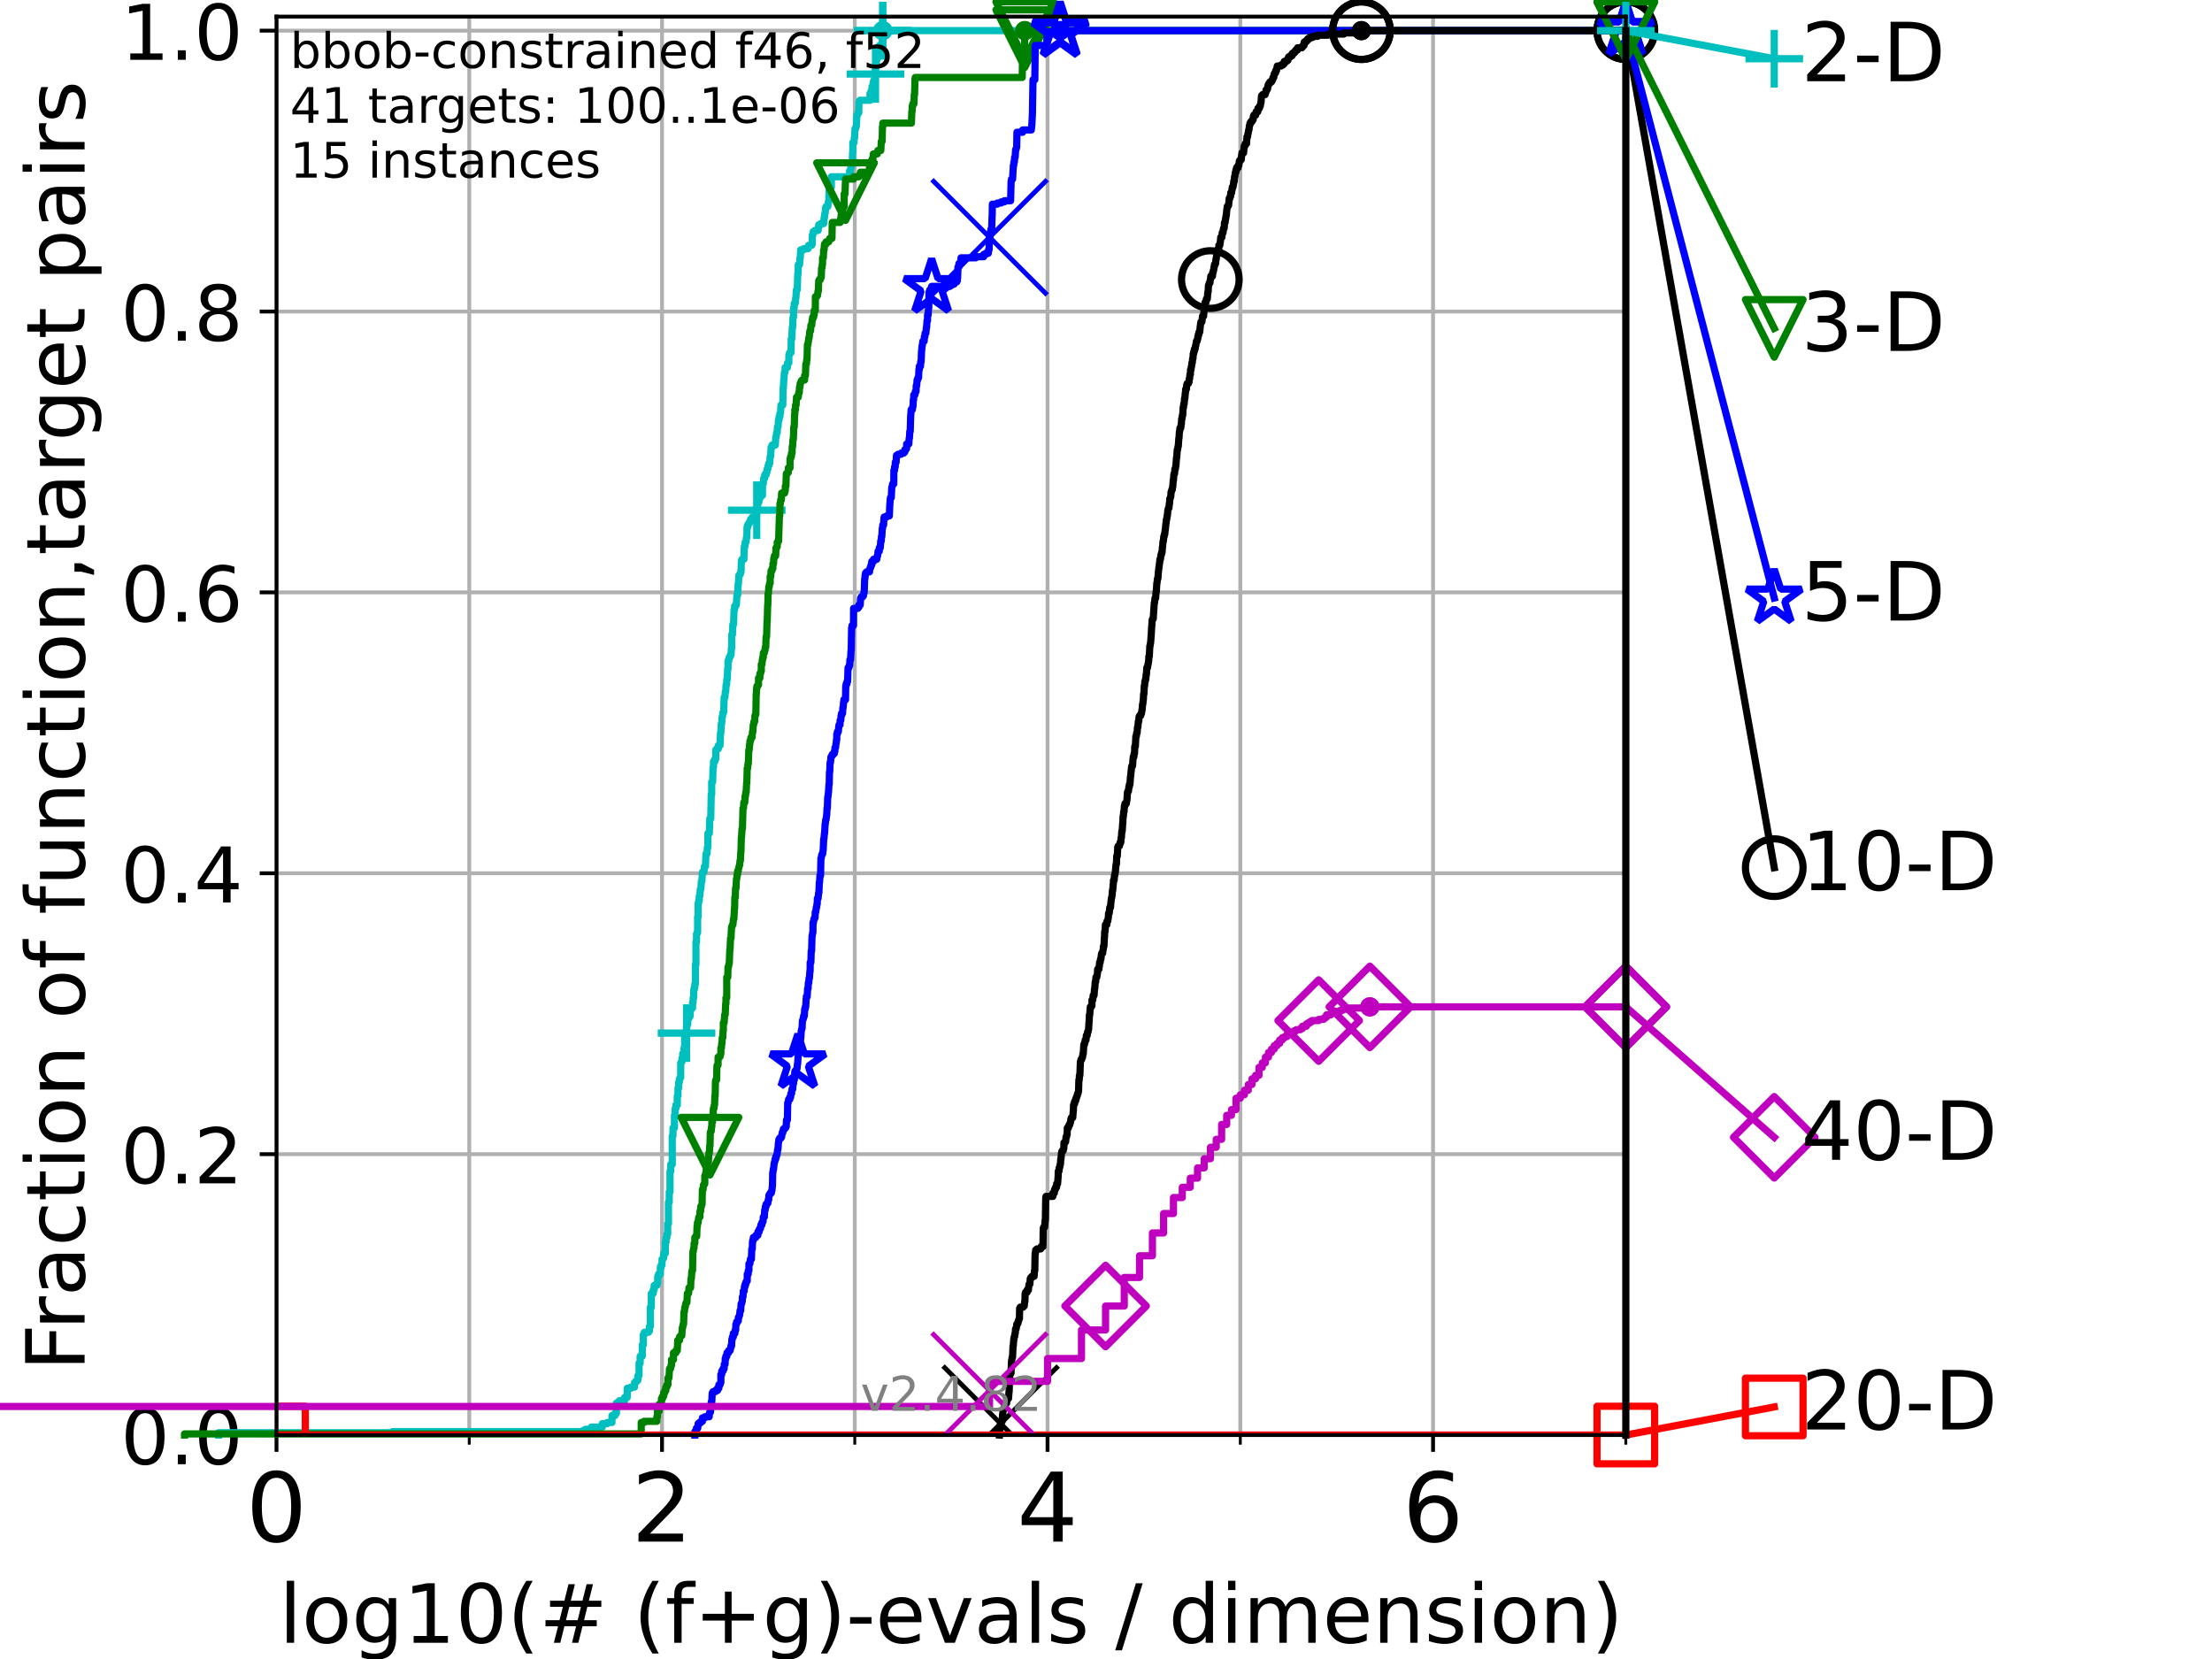 <?xml version="1.0" encoding="utf-8" standalone="no"?>
<!DOCTYPE svg PUBLIC "-//W3C//DTD SVG 1.1//EN"
  "http://www.w3.org/Graphics/SVG/1.1/DTD/svg11.dtd">
<!-- Created with matplotlib (https://matplotlib.org/) -->
<svg height="345.6pt" version="1.1" viewBox="0 0 460.8 345.6" width="460.8pt" xmlns="http://www.w3.org/2000/svg" xmlns:xlink="http://www.w3.org/1999/xlink">
 <defs>
  <style type="text/css">*{stroke-linecap:butt;stroke-linejoin:round;}</style>
 </defs>
 <g id="figure_1">
  <g id="patch_1">
   <path d="M 0 345.6 
L 460.8 345.6 
L 460.8 0 
L 0 0 
z
" style="fill:#ffffff;"/>
  </g>
  <g id="axes_1">
   <g id="patch_2">
    <path d="M 57.6 298.944 
L 338.688 298.944 
L 338.688 3.456 
L 57.6 3.456 
z
" style="fill:#ffffff;"/>
   </g>
   <g id="matplotlib.axis_1">
    <g id="xtick_1">
     <g id="line2d_1">
      <path clip-path="url(#p4faa8b54cf)" d="M 57.6 298.944 
L 57.6 3.456 
" style="fill:none;stroke:#b0b0b0;stroke-linecap:square;stroke-width:0.8;"/>
     </g>
     <g id="line2d_2">
      <defs>
       <path d="M 0 0 
L 0 3.5 
" id="mdc5e89ca6c" style="stroke:#000000;stroke-width:0.8;"/>
      </defs>
      <g>
       <use style="stroke:#000000;stroke-width:0.8;" x="57.6" xlink:href="#mdc5e89ca6c" y="298.944"/>
      </g>
     </g>
     <g id="text_1">
      <!-- 0 -->
      <g transform="translate(51.237 321.141)scale(0.2 -0.2)">
       <defs>
        <path d="M 31.781 66.406 
Q 24.172 66.406 20.328 58.906 
Q 16.5 51.422 16.5 36.375 
Q 16.5 21.391 20.328 13.891 
Q 24.172 6.391 31.781 6.391 
Q 39.453 6.391 43.281 13.891 
Q 47.125 21.391 47.125 36.375 
Q 47.125 51.422 43.281 58.906 
Q 39.453 66.406 31.781 66.406 
z
M 31.781 74.219 
Q 44.047 74.219 50.516 64.516 
Q 56.984 54.828 56.984 36.375 
Q 56.984 17.969 50.516 8.266 
Q 44.047 -1.422 31.781 -1.422 
Q 19.531 -1.422 13.062 8.266 
Q 6.594 17.969 6.594 36.375 
Q 6.594 54.828 13.062 64.516 
Q 19.531 74.219 31.781 74.219 
z
" id="DejaVuSans-48"/>
       </defs>
       <use xlink:href="#DejaVuSans-48"/>
      </g>
     </g>
    </g>
    <g id="xtick_2">
     <g id="line2d_3">
      <path clip-path="url(#p4faa8b54cf)" d="M 137.911 298.944 
L 137.911 3.456 
" style="fill:none;stroke:#b0b0b0;stroke-linecap:square;stroke-width:0.8;"/>
     </g>
     <g id="line2d_4">
      <g>
       <use style="stroke:#000000;stroke-width:0.8;" x="137.911" xlink:href="#mdc5e89ca6c" y="298.944"/>
      </g>
     </g>
     <g id="text_2">
      <!-- 2 -->
      <g transform="translate(131.548 321.141)scale(0.2 -0.2)">
       <defs>
        <path d="M 19.188 8.297 
L 53.609 8.297 
L 53.609 0 
L 7.328 0 
L 7.328 8.297 
Q 12.938 14.109 22.625 23.891 
Q 32.328 33.688 34.812 36.531 
Q 39.547 41.844 41.422 45.531 
Q 43.312 49.219 43.312 52.781 
Q 43.312 58.594 39.234 62.25 
Q 35.156 65.922 28.609 65.922 
Q 23.969 65.922 18.812 64.312 
Q 13.672 62.703 7.812 59.422 
L 7.812 69.391 
Q 13.766 71.781 18.938 73 
Q 24.125 74.219 28.422 74.219 
Q 39.75 74.219 46.484 68.547 
Q 53.219 62.891 53.219 53.422 
Q 53.219 48.922 51.531 44.891 
Q 49.859 40.875 45.406 35.406 
Q 44.188 33.984 37.641 27.219 
Q 31.109 20.453 19.188 8.297 
z
" id="DejaVuSans-50"/>
       </defs>
       <use xlink:href="#DejaVuSans-50"/>
      </g>
     </g>
    </g>
    <g id="xtick_3">
     <g id="line2d_5">
      <path clip-path="url(#p4faa8b54cf)" d="M 218.222 298.944 
L 218.222 3.456 
" style="fill:none;stroke:#b0b0b0;stroke-linecap:square;stroke-width:0.8;"/>
     </g>
     <g id="line2d_6">
      <g>
       <use style="stroke:#000000;stroke-width:0.8;" x="218.222" xlink:href="#mdc5e89ca6c" y="298.944"/>
      </g>
     </g>
     <g id="text_3">
      <!-- 4 -->
      <g transform="translate(211.859 321.141)scale(0.2 -0.2)">
       <defs>
        <path d="M 37.797 64.312 
L 12.891 25.391 
L 37.797 25.391 
z
M 35.203 72.906 
L 47.609 72.906 
L 47.609 25.391 
L 58.016 25.391 
L 58.016 17.188 
L 47.609 17.188 
L 47.609 0 
L 37.797 0 
L 37.797 17.188 
L 4.891 17.188 
L 4.891 26.703 
z
" id="DejaVuSans-52"/>
       </defs>
       <use xlink:href="#DejaVuSans-52"/>
      </g>
     </g>
    </g>
    <g id="xtick_4">
     <g id="line2d_7">
      <path clip-path="url(#p4faa8b54cf)" d="M 298.533 298.944 
L 298.533 3.456 
" style="fill:none;stroke:#b0b0b0;stroke-linecap:square;stroke-width:0.8;"/>
     </g>
     <g id="line2d_8">
      <g>
       <use style="stroke:#000000;stroke-width:0.8;" x="298.533" xlink:href="#mdc5e89ca6c" y="298.944"/>
      </g>
     </g>
     <g id="text_4">
      <!-- 6 -->
      <g transform="translate(292.17 321.141)scale(0.2 -0.2)">
       <defs>
        <path d="M 33.016 40.375 
Q 26.375 40.375 22.484 35.828 
Q 18.609 31.297 18.609 23.391 
Q 18.609 15.531 22.484 10.953 
Q 26.375 6.391 33.016 6.391 
Q 39.656 6.391 43.531 10.953 
Q 47.406 15.531 47.406 23.391 
Q 47.406 31.297 43.531 35.828 
Q 39.656 40.375 33.016 40.375 
z
M 52.594 71.297 
L 52.594 62.312 
Q 48.875 64.062 45.094 64.984 
Q 41.312 65.922 37.594 65.922 
Q 27.828 65.922 22.672 59.328 
Q 17.531 52.734 16.797 39.406 
Q 19.672 43.656 24.016 45.922 
Q 28.375 48.188 33.594 48.188 
Q 44.578 48.188 50.953 41.516 
Q 57.328 34.859 57.328 23.391 
Q 57.328 12.156 50.688 5.359 
Q 44.047 -1.422 33.016 -1.422 
Q 20.359 -1.422 13.672 8.266 
Q 6.984 17.969 6.984 36.375 
Q 6.984 53.656 15.188 63.938 
Q 23.391 74.219 37.203 74.219 
Q 40.922 74.219 44.703 73.484 
Q 48.484 72.75 52.594 71.297 
z
" id="DejaVuSans-54"/>
       </defs>
       <use xlink:href="#DejaVuSans-54"/>
      </g>
     </g>
    </g>
    <g id="xtick_5">
     <g id="line2d_9">
      <path clip-path="url(#p4faa8b54cf)" d="M 97.755 298.944 
L 97.755 3.456 
" style="fill:none;stroke:#b0b0b0;stroke-linecap:square;stroke-width:0.8;"/>
     </g>
     <g id="line2d_10">
      <defs>
       <path d="M 0 0 
L 0 2 
" id="mea39c0066f" style="stroke:#000000;stroke-width:0.6;"/>
      </defs>
      <g>
       <use style="stroke:#000000;stroke-width:0.6;" x="97.755" xlink:href="#mea39c0066f" y="298.944"/>
      </g>
     </g>
    </g>
    <g id="xtick_6">
     <g id="line2d_11">
      <path clip-path="url(#p4faa8b54cf)" d="M 178.066 298.944 
L 178.066 3.456 
" style="fill:none;stroke:#b0b0b0;stroke-linecap:square;stroke-width:0.8;"/>
     </g>
     <g id="line2d_12">
      <g>
       <use style="stroke:#000000;stroke-width:0.6;" x="178.066" xlink:href="#mea39c0066f" y="298.944"/>
      </g>
     </g>
    </g>
    <g id="xtick_7">
     <g id="line2d_13">
      <path clip-path="url(#p4faa8b54cf)" d="M 258.377 298.944 
L 258.377 3.456 
" style="fill:none;stroke:#b0b0b0;stroke-linecap:square;stroke-width:0.8;"/>
     </g>
     <g id="line2d_14">
      <g>
       <use style="stroke:#000000;stroke-width:0.6;" x="258.377" xlink:href="#mea39c0066f" y="298.944"/>
      </g>
     </g>
    </g>
    <g id="xtick_8">
     <g id="line2d_15">
      <path clip-path="url(#p4faa8b54cf)" d="M 338.688 298.944 
L 338.688 3.456 
" style="fill:none;stroke:#b0b0b0;stroke-linecap:square;stroke-width:0.8;"/>
     </g>
     <g id="line2d_16">
      <g>
       <use style="stroke:#000000;stroke-width:0.6;" x="338.688" xlink:href="#mea39c0066f" y="298.944"/>
      </g>
     </g>
    </g>
    <g id="text_5">
     <!-- log10(# (f+g)-evals / dimension) -->
     <g transform="translate(58.145 342.218)scale(0.17 -0.17)">
      <defs>
       <path d="M 9.422 75.984 
L 18.406 75.984 
L 18.406 0 
L 9.422 0 
z
" id="DejaVuSans-108"/>
       <path d="M 30.609 48.391 
Q 23.391 48.391 19.188 42.75 
Q 14.984 37.109 14.984 27.297 
Q 14.984 17.484 19.156 11.844 
Q 23.344 6.203 30.609 6.203 
Q 37.797 6.203 41.984 11.859 
Q 46.188 17.531 46.188 27.297 
Q 46.188 37.016 41.984 42.703 
Q 37.797 48.391 30.609 48.391 
z
M 30.609 56 
Q 42.328 56 49.016 48.375 
Q 55.719 40.766 55.719 27.297 
Q 55.719 13.875 49.016 6.219 
Q 42.328 -1.422 30.609 -1.422 
Q 18.844 -1.422 12.172 6.219 
Q 5.516 13.875 5.516 27.297 
Q 5.516 40.766 12.172 48.375 
Q 18.844 56 30.609 56 
z
" id="DejaVuSans-111"/>
       <path d="M 45.406 27.984 
Q 45.406 37.75 41.375 43.109 
Q 37.359 48.484 30.078 48.484 
Q 22.859 48.484 18.828 43.109 
Q 14.797 37.75 14.797 27.984 
Q 14.797 18.266 18.828 12.891 
Q 22.859 7.516 30.078 7.516 
Q 37.359 7.516 41.375 12.891 
Q 45.406 18.266 45.406 27.984 
z
M 54.391 6.781 
Q 54.391 -7.172 48.188 -13.984 
Q 42 -20.797 29.203 -20.797 
Q 24.469 -20.797 20.266 -20.094 
Q 16.062 -19.391 12.109 -17.922 
L 12.109 -9.188 
Q 16.062 -11.328 19.922 -12.344 
Q 23.781 -13.375 27.781 -13.375 
Q 36.625 -13.375 41.016 -8.766 
Q 45.406 -4.156 45.406 5.172 
L 45.406 9.625 
Q 42.625 4.781 38.281 2.391 
Q 33.938 0 27.875 0 
Q 17.828 0 11.672 7.656 
Q 5.516 15.328 5.516 27.984 
Q 5.516 40.672 11.672 48.328 
Q 17.828 56 27.875 56 
Q 33.938 56 38.281 53.609 
Q 42.625 51.219 45.406 46.391 
L 45.406 54.688 
L 54.391 54.688 
z
" id="DejaVuSans-103"/>
       <path d="M 12.406 8.297 
L 28.516 8.297 
L 28.516 63.922 
L 10.984 60.406 
L 10.984 69.391 
L 28.422 72.906 
L 38.281 72.906 
L 38.281 8.297 
L 54.391 8.297 
L 54.391 0 
L 12.406 0 
z
" id="DejaVuSans-49"/>
       <path d="M 31 75.875 
Q 24.469 64.656 21.281 53.656 
Q 18.109 42.672 18.109 31.391 
Q 18.109 20.125 21.312 9.062 
Q 24.516 -2 31 -13.188 
L 23.188 -13.188 
Q 15.875 -1.703 12.234 9.375 
Q 8.594 20.453 8.594 31.391 
Q 8.594 42.281 12.203 53.312 
Q 15.828 64.359 23.188 75.875 
z
" id="DejaVuSans-40"/>
       <path d="M 51.125 44 
L 36.922 44 
L 32.812 27.688 
L 47.125 27.688 
z
M 43.797 71.781 
L 38.719 51.516 
L 52.984 51.516 
L 58.109 71.781 
L 65.922 71.781 
L 60.891 51.516 
L 76.125 51.516 
L 76.125 44 
L 58.984 44 
L 54.984 27.688 
L 70.516 27.688 
L 70.516 20.219 
L 53.078 20.219 
L 48 0 
L 40.188 0 
L 45.219 20.219 
L 30.906 20.219 
L 25.875 0 
L 18.016 0 
L 23.094 20.219 
L 7.719 20.219 
L 7.719 27.688 
L 24.906 27.688 
L 29 44 
L 13.281 44 
L 13.281 51.516 
L 30.906 51.516 
L 35.891 71.781 
z
" id="DejaVuSans-35"/>
       <path id="DejaVuSans-32"/>
       <path d="M 37.109 75.984 
L 37.109 68.5 
L 28.516 68.5 
Q 23.688 68.5 21.797 66.547 
Q 19.922 64.594 19.922 59.516 
L 19.922 54.688 
L 34.719 54.688 
L 34.719 47.703 
L 19.922 47.703 
L 19.922 0 
L 10.891 0 
L 10.891 47.703 
L 2.297 47.703 
L 2.297 54.688 
L 10.891 54.688 
L 10.891 58.5 
Q 10.891 67.625 15.141 71.797 
Q 19.391 75.984 28.609 75.984 
z
" id="DejaVuSans-102"/>
       <path d="M 46 62.703 
L 46 35.5 
L 73.188 35.5 
L 73.188 27.203 
L 46 27.203 
L 46 0 
L 37.797 0 
L 37.797 27.203 
L 10.594 27.203 
L 10.594 35.5 
L 37.797 35.5 
L 37.797 62.703 
z
" id="DejaVuSans-43"/>
       <path d="M 8.016 75.875 
L 15.828 75.875 
Q 23.141 64.359 26.781 53.312 
Q 30.422 42.281 30.422 31.391 
Q 30.422 20.453 26.781 9.375 
Q 23.141 -1.703 15.828 -13.188 
L 8.016 -13.188 
Q 14.5 -2 17.703 9.062 
Q 20.906 20.125 20.906 31.391 
Q 20.906 42.672 17.703 53.656 
Q 14.5 64.656 8.016 75.875 
z
" id="DejaVuSans-41"/>
       <path d="M 4.891 31.391 
L 31.203 31.391 
L 31.203 23.391 
L 4.891 23.391 
z
" id="DejaVuSans-45"/>
       <path d="M 56.203 29.594 
L 56.203 25.203 
L 14.891 25.203 
Q 15.484 15.922 20.484 11.062 
Q 25.484 6.203 34.422 6.203 
Q 39.594 6.203 44.453 7.469 
Q 49.312 8.734 54.109 11.281 
L 54.109 2.781 
Q 49.266 0.734 44.188 -0.344 
Q 39.109 -1.422 33.891 -1.422 
Q 20.797 -1.422 13.156 6.188 
Q 5.516 13.812 5.516 26.812 
Q 5.516 40.234 12.766 48.109 
Q 20.016 56 32.328 56 
Q 43.359 56 49.781 48.891 
Q 56.203 41.797 56.203 29.594 
z
M 47.219 32.234 
Q 47.125 39.594 43.094 43.984 
Q 39.062 48.391 32.422 48.391 
Q 24.906 48.391 20.391 44.141 
Q 15.875 39.891 15.188 32.172 
z
" id="DejaVuSans-101"/>
       <path d="M 2.984 54.688 
L 12.5 54.688 
L 29.594 8.797 
L 46.688 54.688 
L 56.203 54.688 
L 35.688 0 
L 23.484 0 
z
" id="DejaVuSans-118"/>
       <path d="M 34.281 27.484 
Q 23.391 27.484 19.188 25 
Q 14.984 22.516 14.984 16.5 
Q 14.984 11.719 18.141 8.906 
Q 21.297 6.109 26.703 6.109 
Q 34.188 6.109 38.703 11.406 
Q 43.219 16.703 43.219 25.484 
L 43.219 27.484 
z
M 52.203 31.203 
L 52.203 0 
L 43.219 0 
L 43.219 8.297 
Q 40.141 3.328 35.547 0.953 
Q 30.953 -1.422 24.312 -1.422 
Q 15.922 -1.422 10.953 3.297 
Q 6 8.016 6 15.922 
Q 6 25.141 12.172 29.828 
Q 18.359 34.516 30.609 34.516 
L 43.219 34.516 
L 43.219 35.406 
Q 43.219 41.609 39.141 45 
Q 35.062 48.391 27.688 48.391 
Q 23 48.391 18.547 47.266 
Q 14.109 46.141 10.016 43.891 
L 10.016 52.203 
Q 14.938 54.109 19.578 55.047 
Q 24.219 56 28.609 56 
Q 40.484 56 46.344 49.844 
Q 52.203 43.703 52.203 31.203 
z
" id="DejaVuSans-97"/>
       <path d="M 44.281 53.078 
L 44.281 44.578 
Q 40.484 46.531 36.375 47.5 
Q 32.281 48.484 27.875 48.484 
Q 21.188 48.484 17.844 46.438 
Q 14.5 44.391 14.5 40.281 
Q 14.5 37.156 16.891 35.375 
Q 19.281 33.594 26.516 31.984 
L 29.594 31.297 
Q 39.156 29.25 43.188 25.516 
Q 47.219 21.781 47.219 15.094 
Q 47.219 7.469 41.188 3.016 
Q 35.156 -1.422 24.609 -1.422 
Q 20.219 -1.422 15.453 -0.562 
Q 10.688 0.297 5.422 2 
L 5.422 11.281 
Q 10.406 8.688 15.234 7.391 
Q 20.062 6.109 24.812 6.109 
Q 31.156 6.109 34.562 8.281 
Q 37.984 10.453 37.984 14.406 
Q 37.984 18.062 35.516 20.016 
Q 33.062 21.969 24.703 23.781 
L 21.578 24.516 
Q 13.234 26.266 9.516 29.906 
Q 5.812 33.547 5.812 39.891 
Q 5.812 47.609 11.281 51.797 
Q 16.75 56 26.812 56 
Q 31.781 56 36.172 55.266 
Q 40.578 54.547 44.281 53.078 
z
" id="DejaVuSans-115"/>
       <path d="M 25.391 72.906 
L 33.688 72.906 
L 8.297 -9.281 
L 0 -9.281 
z
" id="DejaVuSans-47"/>
       <path d="M 45.406 46.391 
L 45.406 75.984 
L 54.391 75.984 
L 54.391 0 
L 45.406 0 
L 45.406 8.203 
Q 42.578 3.328 38.25 0.953 
Q 33.938 -1.422 27.875 -1.422 
Q 17.969 -1.422 11.734 6.484 
Q 5.516 14.406 5.516 27.297 
Q 5.516 40.188 11.734 48.094 
Q 17.969 56 27.875 56 
Q 33.938 56 38.25 53.625 
Q 42.578 51.266 45.406 46.391 
z
M 14.797 27.297 
Q 14.797 17.391 18.875 11.75 
Q 22.953 6.109 30.078 6.109 
Q 37.203 6.109 41.297 11.75 
Q 45.406 17.391 45.406 27.297 
Q 45.406 37.203 41.297 42.844 
Q 37.203 48.484 30.078 48.484 
Q 22.953 48.484 18.875 42.844 
Q 14.797 37.203 14.797 27.297 
z
" id="DejaVuSans-100"/>
       <path d="M 9.422 54.688 
L 18.406 54.688 
L 18.406 0 
L 9.422 0 
z
M 9.422 75.984 
L 18.406 75.984 
L 18.406 64.594 
L 9.422 64.594 
z
" id="DejaVuSans-105"/>
       <path d="M 52 44.188 
Q 55.375 50.25 60.062 53.125 
Q 64.75 56 71.094 56 
Q 79.641 56 84.281 50.016 
Q 88.922 44.047 88.922 33.016 
L 88.922 0 
L 79.891 0 
L 79.891 32.719 
Q 79.891 40.578 77.094 44.375 
Q 74.312 48.188 68.609 48.188 
Q 61.625 48.188 57.562 43.547 
Q 53.516 38.922 53.516 30.906 
L 53.516 0 
L 44.484 0 
L 44.484 32.719 
Q 44.484 40.625 41.703 44.406 
Q 38.922 48.188 33.109 48.188 
Q 26.219 48.188 22.156 43.531 
Q 18.109 38.875 18.109 30.906 
L 18.109 0 
L 9.078 0 
L 9.078 54.688 
L 18.109 54.688 
L 18.109 46.188 
Q 21.188 51.219 25.484 53.609 
Q 29.781 56 35.688 56 
Q 41.656 56 45.828 52.969 
Q 50 49.953 52 44.188 
z
" id="DejaVuSans-109"/>
       <path d="M 54.891 33.016 
L 54.891 0 
L 45.906 0 
L 45.906 32.719 
Q 45.906 40.484 42.875 44.328 
Q 39.844 48.188 33.797 48.188 
Q 26.516 48.188 22.312 43.547 
Q 18.109 38.922 18.109 30.906 
L 18.109 0 
L 9.078 0 
L 9.078 54.688 
L 18.109 54.688 
L 18.109 46.188 
Q 21.344 51.125 25.703 53.562 
Q 30.078 56 35.797 56 
Q 45.219 56 50.047 50.172 
Q 54.891 44.344 54.891 33.016 
z
" id="DejaVuSans-110"/>
      </defs>
      <use xlink:href="#DejaVuSans-108"/>
      <use x="27.783" xlink:href="#DejaVuSans-111"/>
      <use x="88.965" xlink:href="#DejaVuSans-103"/>
      <use x="152.441" xlink:href="#DejaVuSans-49"/>
      <use x="216.064" xlink:href="#DejaVuSans-48"/>
      <use x="279.688" xlink:href="#DejaVuSans-40"/>
      <use x="318.701" xlink:href="#DejaVuSans-35"/>
      <use x="402.49" xlink:href="#DejaVuSans-32"/>
      <use x="434.277" xlink:href="#DejaVuSans-40"/>
      <use x="473.291" xlink:href="#DejaVuSans-102"/>
      <use x="508.496" xlink:href="#DejaVuSans-43"/>
      <use x="592.285" xlink:href="#DejaVuSans-103"/>
      <use x="655.762" xlink:href="#DejaVuSans-41"/>
      <use x="694.775" xlink:href="#DejaVuSans-45"/>
      <use x="730.859" xlink:href="#DejaVuSans-101"/>
      <use x="792.383" xlink:href="#DejaVuSans-118"/>
      <use x="851.562" xlink:href="#DejaVuSans-97"/>
      <use x="912.842" xlink:href="#DejaVuSans-108"/>
      <use x="940.625" xlink:href="#DejaVuSans-115"/>
      <use x="992.725" xlink:href="#DejaVuSans-32"/>
      <use x="1024.512" xlink:href="#DejaVuSans-47"/>
      <use x="1058.203" xlink:href="#DejaVuSans-32"/>
      <use x="1089.99" xlink:href="#DejaVuSans-100"/>
      <use x="1153.467" xlink:href="#DejaVuSans-105"/>
      <use x="1181.25" xlink:href="#DejaVuSans-109"/>
      <use x="1278.662" xlink:href="#DejaVuSans-101"/>
      <use x="1340.186" xlink:href="#DejaVuSans-110"/>
      <use x="1403.564" xlink:href="#DejaVuSans-115"/>
      <use x="1455.664" xlink:href="#DejaVuSans-105"/>
      <use x="1483.447" xlink:href="#DejaVuSans-111"/>
      <use x="1544.629" xlink:href="#DejaVuSans-110"/>
      <use x="1608.008" xlink:href="#DejaVuSans-41"/>
     </g>
    </g>
   </g>
   <g id="matplotlib.axis_2">
    <g id="ytick_1">
     <g id="line2d_17">
      <path clip-path="url(#p4faa8b54cf)" d="M 57.6 298.944 
L 338.688 298.944 
" style="fill:none;stroke:#b0b0b0;stroke-linecap:square;stroke-width:0.8;"/>
     </g>
     <g id="line2d_18">
      <defs>
       <path d="M 0 0 
L -3.5 0 
" id="mcf0962e671" style="stroke:#000000;stroke-width:0.8;"/>
      </defs>
      <g>
       <use style="stroke:#000000;stroke-width:0.8;" x="57.6" xlink:href="#mcf0962e671" y="298.944"/>
      </g>
     </g>
     <g id="text_6">
      <!-- 0.0 -->
      <g transform="translate(25.155 305.023)scale(0.16 -0.16)">
       <defs>
        <path d="M 10.688 12.406 
L 21 12.406 
L 21 0 
L 10.688 0 
z
" id="DejaVuSans-46"/>
       </defs>
       <use xlink:href="#DejaVuSans-48"/>
       <use x="63.623" xlink:href="#DejaVuSans-46"/>
       <use x="95.41" xlink:href="#DejaVuSans-48"/>
      </g>
     </g>
    </g>
    <g id="ytick_2">
     <g id="line2d_19">
      <path clip-path="url(#p4faa8b54cf)" d="M 57.6 240.432 
L 338.688 240.432 
" style="fill:none;stroke:#b0b0b0;stroke-linecap:square;stroke-width:0.8;"/>
     </g>
     <g id="line2d_20">
      <g>
       <use style="stroke:#000000;stroke-width:0.8;" x="57.6" xlink:href="#mcf0962e671" y="240.432"/>
      </g>
     </g>
     <g id="text_7">
      <!-- 0.2 -->
      <g transform="translate(25.155 246.51)scale(0.16 -0.16)">
       <use xlink:href="#DejaVuSans-48"/>
       <use x="63.623" xlink:href="#DejaVuSans-46"/>
       <use x="95.41" xlink:href="#DejaVuSans-50"/>
      </g>
     </g>
    </g>
    <g id="ytick_3">
     <g id="line2d_21">
      <path clip-path="url(#p4faa8b54cf)" d="M 57.6 181.919 
L 338.688 181.919 
" style="fill:none;stroke:#b0b0b0;stroke-linecap:square;stroke-width:0.8;"/>
     </g>
     <g id="line2d_22">
      <g>
       <use style="stroke:#000000;stroke-width:0.8;" x="57.6" xlink:href="#mcf0962e671" y="181.919"/>
      </g>
     </g>
     <g id="text_8">
      <!-- 0.4 -->
      <g transform="translate(25.155 187.998)scale(0.16 -0.16)">
       <use xlink:href="#DejaVuSans-48"/>
       <use x="63.623" xlink:href="#DejaVuSans-46"/>
       <use x="95.41" xlink:href="#DejaVuSans-52"/>
      </g>
     </g>
    </g>
    <g id="ytick_4">
     <g id="line2d_23">
      <path clip-path="url(#p4faa8b54cf)" d="M 57.6 123.407 
L 338.688 123.407 
" style="fill:none;stroke:#b0b0b0;stroke-linecap:square;stroke-width:0.8;"/>
     </g>
     <g id="line2d_24">
      <g>
       <use style="stroke:#000000;stroke-width:0.8;" x="57.6" xlink:href="#mcf0962e671" y="123.407"/>
      </g>
     </g>
     <g id="text_9">
      <!-- 0.6 -->
      <g transform="translate(25.155 129.485)scale(0.16 -0.16)">
       <use xlink:href="#DejaVuSans-48"/>
       <use x="63.623" xlink:href="#DejaVuSans-46"/>
       <use x="95.41" xlink:href="#DejaVuSans-54"/>
      </g>
     </g>
    </g>
    <g id="ytick_5">
     <g id="line2d_25">
      <path clip-path="url(#p4faa8b54cf)" d="M 57.6 64.894 
L 338.688 64.894 
" style="fill:none;stroke:#b0b0b0;stroke-linecap:square;stroke-width:0.8;"/>
     </g>
     <g id="line2d_26">
      <g>
       <use style="stroke:#000000;stroke-width:0.8;" x="57.6" xlink:href="#mcf0962e671" y="64.894"/>
      </g>
     </g>
     <g id="text_10">
      <!-- 0.8 -->
      <g transform="translate(25.155 70.973)scale(0.16 -0.16)">
       <defs>
        <path d="M 31.781 34.625 
Q 24.75 34.625 20.719 30.859 
Q 16.703 27.094 16.703 20.516 
Q 16.703 13.922 20.719 10.156 
Q 24.75 6.391 31.781 6.391 
Q 38.812 6.391 42.859 10.172 
Q 46.922 13.969 46.922 20.516 
Q 46.922 27.094 42.891 30.859 
Q 38.875 34.625 31.781 34.625 
z
M 21.922 38.812 
Q 15.578 40.375 12.031 44.719 
Q 8.5 49.078 8.5 55.328 
Q 8.5 64.062 14.719 69.141 
Q 20.953 74.219 31.781 74.219 
Q 42.672 74.219 48.875 69.141 
Q 55.078 64.062 55.078 55.328 
Q 55.078 49.078 51.531 44.719 
Q 48 40.375 41.703 38.812 
Q 48.828 37.156 52.797 32.312 
Q 56.781 27.484 56.781 20.516 
Q 56.781 9.906 50.312 4.234 
Q 43.844 -1.422 31.781 -1.422 
Q 19.734 -1.422 13.25 4.234 
Q 6.781 9.906 6.781 20.516 
Q 6.781 27.484 10.781 32.312 
Q 14.797 37.156 21.922 38.812 
z
M 18.312 54.391 
Q 18.312 48.734 21.844 45.562 
Q 25.391 42.391 31.781 42.391 
Q 38.141 42.391 41.719 45.562 
Q 45.312 48.734 45.312 54.391 
Q 45.312 60.062 41.719 63.234 
Q 38.141 66.406 31.781 66.406 
Q 25.391 66.406 21.844 63.234 
Q 18.312 60.062 18.312 54.391 
z
" id="DejaVuSans-56"/>
       </defs>
       <use xlink:href="#DejaVuSans-48"/>
       <use x="63.623" xlink:href="#DejaVuSans-46"/>
       <use x="95.41" xlink:href="#DejaVuSans-56"/>
      </g>
     </g>
    </g>
    <g id="ytick_6">
     <g id="line2d_27">
      <path clip-path="url(#p4faa8b54cf)" d="M 57.6 6.382 
L 338.688 6.382 
" style="fill:none;stroke:#b0b0b0;stroke-linecap:square;stroke-width:0.8;"/>
     </g>
     <g id="line2d_28">
      <g>
       <use style="stroke:#000000;stroke-width:0.8;" x="57.6" xlink:href="#mcf0962e671" y="6.382"/>
      </g>
     </g>
     <g id="text_11">
      <!-- 1.0 -->
      <g transform="translate(25.155 12.46)scale(0.16 -0.16)">
       <use xlink:href="#DejaVuSans-49"/>
       <use x="63.623" xlink:href="#DejaVuSans-46"/>
       <use x="95.41" xlink:href="#DejaVuSans-48"/>
      </g>
     </g>
    </g>
    <g id="text_12">
     <!-- Fraction of function,target pairs -->
     <g transform="translate(17.62 285.585)rotate(-90)scale(0.17 -0.17)">
      <defs>
       <path d="M 9.812 72.906 
L 51.703 72.906 
L 51.703 64.594 
L 19.672 64.594 
L 19.672 43.109 
L 48.578 43.109 
L 48.578 34.812 
L 19.672 34.812 
L 19.672 0 
L 9.812 0 
z
" id="DejaVuSans-70"/>
       <path d="M 41.109 46.297 
Q 39.594 47.172 37.812 47.578 
Q 36.031 48 33.891 48 
Q 26.266 48 22.188 43.047 
Q 18.109 38.094 18.109 28.812 
L 18.109 0 
L 9.078 0 
L 9.078 54.688 
L 18.109 54.688 
L 18.109 46.188 
Q 20.953 51.172 25.484 53.578 
Q 30.031 56 36.531 56 
Q 37.453 56 38.578 55.875 
Q 39.703 55.766 41.062 55.516 
z
" id="DejaVuSans-114"/>
       <path d="M 48.781 52.594 
L 48.781 44.188 
Q 44.969 46.297 41.141 47.344 
Q 37.312 48.391 33.406 48.391 
Q 24.656 48.391 19.812 42.844 
Q 14.984 37.312 14.984 27.297 
Q 14.984 17.281 19.812 11.734 
Q 24.656 6.203 33.406 6.203 
Q 37.312 6.203 41.141 7.25 
Q 44.969 8.297 48.781 10.406 
L 48.781 2.094 
Q 45.016 0.344 40.984 -0.531 
Q 36.969 -1.422 32.422 -1.422 
Q 20.062 -1.422 12.781 6.344 
Q 5.516 14.109 5.516 27.297 
Q 5.516 40.672 12.859 48.328 
Q 20.219 56 33.016 56 
Q 37.156 56 41.109 55.141 
Q 45.062 54.297 48.781 52.594 
z
" id="DejaVuSans-99"/>
       <path d="M 18.312 70.219 
L 18.312 54.688 
L 36.812 54.688 
L 36.812 47.703 
L 18.312 47.703 
L 18.312 18.016 
Q 18.312 11.328 20.141 9.422 
Q 21.969 7.516 27.594 7.516 
L 36.812 7.516 
L 36.812 0 
L 27.594 0 
Q 17.188 0 13.234 3.875 
Q 9.281 7.766 9.281 18.016 
L 9.281 47.703 
L 2.688 47.703 
L 2.688 54.688 
L 9.281 54.688 
L 9.281 70.219 
z
" id="DejaVuSans-116"/>
       <path d="M 8.5 21.578 
L 8.5 54.688 
L 17.484 54.688 
L 17.484 21.922 
Q 17.484 14.156 20.5 10.266 
Q 23.531 6.391 29.594 6.391 
Q 36.859 6.391 41.078 11.031 
Q 45.312 15.672 45.312 23.688 
L 45.312 54.688 
L 54.297 54.688 
L 54.297 0 
L 45.312 0 
L 45.312 8.406 
Q 42.047 3.422 37.719 1 
Q 33.406 -1.422 27.688 -1.422 
Q 18.266 -1.422 13.375 4.438 
Q 8.5 10.297 8.5 21.578 
z
M 31.109 56 
z
" id="DejaVuSans-117"/>
       <path d="M 11.719 12.406 
L 22.016 12.406 
L 22.016 4 
L 14.016 -11.625 
L 7.719 -11.625 
L 11.719 4 
z
" id="DejaVuSans-44"/>
       <path d="M 18.109 8.203 
L 18.109 -20.797 
L 9.078 -20.797 
L 9.078 54.688 
L 18.109 54.688 
L 18.109 46.391 
Q 20.953 51.266 25.266 53.625 
Q 29.594 56 35.594 56 
Q 45.562 56 51.781 48.094 
Q 58.016 40.188 58.016 27.297 
Q 58.016 14.406 51.781 6.484 
Q 45.562 -1.422 35.594 -1.422 
Q 29.594 -1.422 25.266 0.953 
Q 20.953 3.328 18.109 8.203 
z
M 48.688 27.297 
Q 48.688 37.203 44.609 42.844 
Q 40.531 48.484 33.406 48.484 
Q 26.266 48.484 22.188 42.844 
Q 18.109 37.203 18.109 27.297 
Q 18.109 17.391 22.188 11.75 
Q 26.266 6.109 33.406 6.109 
Q 40.531 6.109 44.609 11.75 
Q 48.688 17.391 48.688 27.297 
z
" id="DejaVuSans-112"/>
      </defs>
      <use xlink:href="#DejaVuSans-70"/>
      <use x="50.27" xlink:href="#DejaVuSans-114"/>
      <use x="91.383" xlink:href="#DejaVuSans-97"/>
      <use x="152.662" xlink:href="#DejaVuSans-99"/>
      <use x="207.643" xlink:href="#DejaVuSans-116"/>
      <use x="246.852" xlink:href="#DejaVuSans-105"/>
      <use x="274.635" xlink:href="#DejaVuSans-111"/>
      <use x="335.816" xlink:href="#DejaVuSans-110"/>
      <use x="399.195" xlink:href="#DejaVuSans-32"/>
      <use x="430.982" xlink:href="#DejaVuSans-111"/>
      <use x="492.164" xlink:href="#DejaVuSans-102"/>
      <use x="527.369" xlink:href="#DejaVuSans-32"/>
      <use x="559.156" xlink:href="#DejaVuSans-102"/>
      <use x="594.361" xlink:href="#DejaVuSans-117"/>
      <use x="657.74" xlink:href="#DejaVuSans-110"/>
      <use x="721.119" xlink:href="#DejaVuSans-99"/>
      <use x="776.1" xlink:href="#DejaVuSans-116"/>
      <use x="815.309" xlink:href="#DejaVuSans-105"/>
      <use x="843.092" xlink:href="#DejaVuSans-111"/>
      <use x="904.273" xlink:href="#DejaVuSans-110"/>
      <use x="967.652" xlink:href="#DejaVuSans-44"/>
      <use x="999.439" xlink:href="#DejaVuSans-116"/>
      <use x="1038.648" xlink:href="#DejaVuSans-97"/>
      <use x="1099.928" xlink:href="#DejaVuSans-114"/>
      <use x="1139.291" xlink:href="#DejaVuSans-103"/>
      <use x="1202.768" xlink:href="#DejaVuSans-101"/>
      <use x="1264.291" xlink:href="#DejaVuSans-116"/>
      <use x="1303.5" xlink:href="#DejaVuSans-32"/>
      <use x="1335.287" xlink:href="#DejaVuSans-112"/>
      <use x="1398.764" xlink:href="#DejaVuSans-97"/>
      <use x="1460.043" xlink:href="#DejaVuSans-105"/>
      <use x="1487.826" xlink:href="#DejaVuSans-114"/>
      <use x="1528.939" xlink:href="#DejaVuSans-115"/>
     </g>
    </g>
   </g>
   <g id="line2d_29">
    <defs>
     <path d="M 0 1.5 
C 0.398 1.5 0.779 1.342 1.061 1.061 
C 1.342 0.779 1.5 0.398 1.5 0 
C 1.5 -0.398 1.342 -0.779 1.061 -1.061 
C 0.779 -1.342 0.398 -1.5 0 -1.5 
C -0.398 -1.5 -0.779 -1.342 -1.061 -1.061 
C -1.342 -0.779 -1.5 -0.398 -1.5 0 
C -1.5 0.398 -1.342 0.779 -1.061 1.061 
C -0.779 1.342 -0.398 1.5 0 1.5 
z
" id="md127bc8f5f" style="stroke:#00bfbf;"/>
    </defs>
    <g>
     <use style="fill:#00bfbf;stroke:#00bfbf;" x="183.897" xlink:href="#md127bc8f5f" y="6.382"/>
     <use style="fill:#00bfbf;stroke:#00bfbf;" x="183.897" xlink:href="#md127bc8f5f" y="6.382"/>
    </g>
   </g>
   <g id="line2d_30">
    <path d="M 45.512 298.944 
L 45.512 298.468 
L 81.776 298.468 
L 81.776 298.23 
L 121.49 298.23 
L 121.49 297.993 
L 121.931 297.993 
L 121.931 297.755 
L 123.193 297.755 
L 123.193 297.279 
L 125.471 297.279 
L 125.471 296.565 
L 126.507 296.565 
L 126.507 296.328 
L 127.485 296.328 
L 127.485 294.9 
L 128.108 294.9 
L 128.108 294.425 
L 128.411 294.425 
L 128.411 292.284 
L 129.002 292.284 
L 129.002 291.808 
L 130.128 291.808 
L 130.128 291.095 
L 130.665 291.095 
L 130.665 289.192 
L 131.44 289.192 
L 131.44 288.954 
L 132.182 288.954 
L 132.182 288.003 
L 132.423 288.003 
L 132.423 287.765 
L 132.66 287.765 
L 132.66 287.527 
L 132.894 287.527 
L 132.894 286.576 
L 133.125 286.576 
L 133.125 283.959 
L 133.353 283.959 
L 133.353 282.532 
L 133.8 282.532 
L 133.8 280.153 
L 134.019 280.153 
L 134.019 278.013 
L 134.236 278.013 
L 134.236 277.537 
L 135.077 277.537 
L 135.077 277.299 
L 135.281 277.299 
L 135.281 276.348 
L 135.482 276.348 
L 135.482 272.304 
L 135.682 272.304 
L 135.682 269.45 
L 136.073 269.45 
L 136.073 268.736 
L 136.266 268.736 
L 136.266 267.785 
L 136.832 267.785 
L 136.832 267.309 
L 137.016 267.309 
L 137.016 265.882 
L 137.199 265.882 
L 137.199 265.406 
L 137.559 265.406 
L 137.559 263.979 
L 137.736 263.979 
L 137.736 263.504 
L 137.911 263.504 
L 137.911 262.314 
L 138.084 262.314 
L 138.084 262.076 
L 138.256 262.076 
L 138.256 261.125 
L 138.595 261.125 
L 138.595 258.746 
L 138.762 258.746 
L 138.762 257.795 
L 138.927 257.795 
L 138.927 257.081 
L 139.091 257.081 
L 139.091 254.941 
L 139.253 254.941 
L 139.253 250.421 
L 139.414 250.421 
L 139.414 248.281 
L 139.573 248.281 
L 139.573 243.999 
L 139.731 243.999 
L 139.731 242.572 
L 140.042 242.572 
L 140.042 236.626 
L 140.196 236.626 
L 140.196 234.961 
L 140.499 234.961 
L 140.499 232.344 
L 140.649 232.344 
L 140.649 230.917 
L 140.797 230.917 
L 140.797 230.204 
L 141.09 230.204 
L 141.09 228.301 
L 141.235 228.301 
L 141.235 226.636 
L 141.379 226.636 
L 141.379 225.447 
L 141.521 225.447 
L 141.521 224.733 
L 141.662 224.733 
L 141.662 224.495 
L 141.802 224.495 
L 141.802 221.403 
L 141.941 221.403 
L 141.941 221.165 
L 142.079 221.165 
L 142.079 220.452 
L 142.216 220.452 
L 142.216 219.5 
L 142.486 219.5 
L 142.486 218.311 
L 142.62 218.311 
L 142.62 215.695 
L 142.884 215.695 
L 142.884 215.219 
L 143.015 215.219 
L 143.015 213.792 
L 143.144 213.792 
L 143.144 213.316 
L 143.273 213.316 
L 143.273 212.127 
L 143.528 212.127 
L 143.528 211.889 
L 143.654 211.889 
L 143.654 211.651 
L 143.779 211.651 
L 143.779 210.462 
L 143.903 210.462 
L 143.903 210.224 
L 144.026 210.224 
L 144.026 209.986 
L 144.27 209.986 
L 144.27 208.797 
L 144.391 208.797 
L 144.391 207.845 
L 144.511 207.845 
L 144.511 206.18 
L 144.63 206.18 
L 144.63 205.705 
L 144.748 205.705 
L 144.748 204.991 
L 144.865 204.991 
L 144.865 200.947 
L 144.982 200.947 
L 144.982 196.19 
L 145.098 196.19 
L 145.098 194.525 
L 145.213 194.525 
L 145.213 194.288 
L 145.327 194.288 
L 145.327 190.958 
L 145.441 190.958 
L 145.441 188.103 
L 145.554 188.103 
L 145.554 187.628 
L 145.666 187.628 
L 145.666 186.676 
L 145.777 186.676 
L 145.888 185.249 
L 145.998 185.249 
L 146.107 183.584 
L 146.216 183.584 
L 146.324 181.681 
L 146.644 181.681 
L 146.749 180.492 
L 146.958 180.492 
L 147.062 177.876 
L 147.267 177.876 
L 147.369 176.448 
L 147.47 176.448 
L 147.47 173.594 
L 147.77 173.594 
L 147.868 170.502 
L 148.064 170.502 
L 148.161 165.507 
L 148.258 165.507 
L 148.258 162.891 
L 148.45 162.891 
L 148.545 159.798 
L 148.639 159.798 
L 148.639 158.609 
L 148.92 158.609 
L 148.92 158.133 
L 149.104 158.133 
L 149.104 156.231 
L 149.287 156.231 
L 149.287 155.993 
L 149.647 155.993 
L 149.647 155.279 
L 149.999 155.279 
L 150.086 152.663 
L 150.172 152.663 
L 150.258 150.76 
L 150.344 150.76 
L 150.429 149.333 
L 150.514 149.333 
L 150.599 148.381 
L 150.766 148.381 
L 150.85 145.289 
L 151.015 145.289 
L 151.097 144.1 
L 151.179 144.1 
L 151.26 142.673 
L 151.341 142.673 
L 151.422 141.484 
L 151.502 141.484 
L 151.582 139.343 
L 151.661 139.343 
L 151.661 137.678 
L 151.819 137.678 
L 151.897 136.964 
L 152.053 136.964 
L 152.13 136.489 
L 152.284 136.489 
L 152.36 135.061 
L 152.436 135.061 
L 152.436 132.207 
L 152.587 132.207 
L 152.662 130.067 
L 152.811 130.067 
L 152.922 126.974 
L 153.032 126.974 
L 153.032 126.261 
L 153.251 126.261 
L 153.251 126.023 
L 153.395 126.023 
L 153.502 124.12 
L 153.538 124.12 
L 153.538 123.882 
L 153.68 123.882 
L 153.75 121.742 
L 153.82 121.742 
L 153.925 119.839 
L 154.098 119.839 
L 154.098 119.601 
L 154.236 119.601 
L 154.304 119.125 
L 154.372 119.125 
L 154.44 116.747 
L 154.574 116.747 
L 154.574 116.509 
L 154.972 116.509 
L 155.038 113.892 
L 155.168 113.892 
L 155.232 112.941 
L 155.425 112.941 
L 155.489 111.99 
L 155.584 111.99 
L 155.616 109.849 
L 155.742 109.849 
L 155.742 109.373 
L 155.867 109.373 
L 155.867 109.135 
L 156.053 109.135 
L 156.053 108.897 
L 156.175 108.897 
L 156.175 108.66 
L 156.358 108.66 
L 156.358 108.184 
L 156.658 108.184 
L 156.718 107.708 
L 157.243 107.708 
L 157.243 107.47 
L 157.415 107.47 
L 157.415 107.232 
L 157.585 107.232 
L 157.642 106.281 
L 157.698 106.281 
L 157.698 105.567 
L 157.81 105.567 
L 157.921 104.616 
L 158.086 104.616 
L 158.141 103.902 
L 158.25 103.902 
L 158.25 103.665 
L 158.412 103.665 
L 158.412 103.189 
L 158.837 103.189 
L 158.837 100.81 
L 158.994 100.81 
L 159.098 99.621 
L 159.304 99.621 
L 159.304 98.907 
L 159.608 98.907 
L 159.608 98.432 
L 159.758 98.432 
L 159.808 97.718 
L 159.956 97.718 
L 160.006 97.005 
L 160.152 97.005 
L 160.152 96.529 
L 160.346 96.529 
L 160.442 95.102 
L 160.538 95.102 
L 160.633 93.199 
L 160.821 93.199 
L 160.821 92.723 
L 161.511 92.723 
L 161.601 91.058 
L 161.69 91.058 
L 161.779 90.107 
L 161.912 90.107 
L 161.956 88.918 
L 162.087 88.918 
L 162.174 87.49 
L 162.303 87.49 
L 162.303 86.777 
L 162.475 86.777 
L 162.475 86.063 
L 162.602 86.063 
L 162.687 84.398 
L 163.062 84.398 
L 163.144 80.83 
L 163.185 80.83 
L 163.267 79.165 
L 163.307 79.165 
L 163.389 77.738 
L 163.429 77.738 
L 163.429 77.5 
L 163.55 77.5 
L 163.55 76.549 
L 164.024 76.549 
L 164.063 75.598 
L 164.334 75.598 
L 164.334 73.933 
L 164.448 73.933 
L 164.486 73.457 
L 164.788 73.457 
L 164.825 70.603 
L 164.936 70.603 
L 165.047 68.224 
L 165.12 68.224 
L 165.194 66.083 
L 165.303 66.083 
L 165.303 64.181 
L 165.447 64.181 
L 165.447 63.229 
L 165.662 63.229 
L 165.768 62.04 
L 165.803 62.04 
L 165.908 60.375 
L 166.083 60.375 
L 166.186 57.045 
L 166.255 57.045 
L 166.289 55.142 
L 166.561 55.142 
L 166.662 53.715 
L 166.713 53.715 
L 166.796 52.05 
L 167.417 52.05 
L 167.417 51.812 
L 168.324 51.812 
L 168.324 51.574 
L 168.446 51.574 
L 168.446 51.098 
L 169.1 51.098 
L 169.1 50.861 
L 169.216 50.861 
L 169.216 48.958 
L 169.331 48.958 
L 169.418 48.244 
L 169.73 48.244 
L 169.73 48.006 
L 170.446 48.006 
L 170.554 46.817 
L 170.952 46.817 
L 170.952 46.579 
L 171.595 46.579 
L 171.671 45.39 
L 171.746 45.39 
L 171.821 44.439 
L 171.896 44.439 
L 171.995 43.249 
L 172.094 43.249 
L 172.094 43.011 
L 172.458 43.011 
L 172.554 42.06 
L 172.649 42.06 
L 172.721 39.681 
L 173.003 39.681 
L 173.096 38.968 
L 173.188 38.968 
L 173.188 36.827 
L 176.969 36.827 
L 176.969 35.638 
L 177.19 35.638 
L 177.245 34.924 
L 177.318 34.924 
L 177.318 34.211 
L 177.535 34.211 
L 177.607 31.832 
L 177.66 31.832 
L 177.66 29.691 
L 177.909 29.691 
L 177.961 28.74 
L 178.031 28.74 
L 178.101 26.837 
L 178.24 26.837 
L 178.326 26.361 
L 178.395 26.361 
L 178.497 23.983 
L 178.616 23.983 
L 178.7 23.507 
L 178.901 23.507 
L 178.95 21.129 
L 179.115 21.129 
L 179.115 20.891 
L 181.231 20.891 
L 181.231 19.464 
L 181.362 19.464 
L 181.362 19.226 
L 181.477 19.226 
L 181.477 18.988 
L 181.648 18.988 
L 181.648 18.037 
L 181.86 18.037 
L 181.902 17.323 
L 181.972 17.323 
L 181.972 16.847 
L 182.111 16.847 
L 182.111 16.609 
L 182.303 16.609 
L 182.399 13.993 
L 182.548 13.993 
L 182.615 12.09 
L 182.908 12.09 
L 182.908 10.663 
L 183.144 10.663 
L 183.222 9.474 
L 183.771 9.474 
L 183.878 6.619 
L 183.897 6.619 
L 183.897 6.382 
L 338.688 6.382 
L 338.688 6.382 
" style="fill:none;stroke:#00bfbf;stroke-linecap:square;stroke-width:1.5;"/>
   </g>
   <g id="line2d_31">
    <defs>
     <path d="M -6 0 
L 6 0 
M 0 6 
L 0 -6 
" id="m3633772cb9" style="stroke:#00bfbf;stroke-width:1.5;"/>
    </defs>
    <g>
     <use style="fill-opacity:0;stroke:#00bfbf;stroke-width:1.5;" x="143.015" xlink:href="#m3633772cb9" y="215.219"/>
     <use style="fill-opacity:0;stroke:#00bfbf;stroke-width:1.5;" x="157.642" xlink:href="#m3633772cb9" y="106.281"/>
     <use style="fill-opacity:0;stroke:#00bfbf;stroke-width:1.5;" x="182.385" xlink:href="#m3633772cb9" y="15.42"/>
     <use style="fill-opacity:0;stroke:#00bfbf;stroke-width:1.5;" x="183.897" xlink:href="#m3633772cb9" y="6.382"/>
     <use style="fill-opacity:0;stroke:#00bfbf;stroke-width:1.5;" x="183.897" xlink:href="#m3633772cb9" y="6.382"/>
     <use style="fill-opacity:0;stroke:#00bfbf;stroke-width:1.5;" x="338.688" xlink:href="#m3633772cb9" y="6.382"/>
    </g>
   </g>
   <g id="line2d_32">
    <path style="fill:none;stroke:#00bfbf;stroke-linecap:square;stroke-width:1.5;"/>
    <g/>
   </g>
   <g id="line2d_33">
    <defs>
     <path d="M 0 1.5 
C 0.398 1.5 0.779 1.342 1.061 1.061 
C 1.342 0.779 1.5 0.398 1.5 0 
C 1.5 -0.398 1.342 -0.779 1.061 -1.061 
C 0.779 -1.342 0.398 -1.5 0 -1.5 
C -0.398 -1.5 -0.779 -1.342 -1.061 -1.061 
C -1.342 -0.779 -1.5 -0.398 -1.5 0 
C -1.5 0.398 -1.342 0.779 -1.061 1.061 
C -0.779 1.342 -0.398 1.5 0 1.5 
z
" id="m8a157ba0e4" style="stroke:#008000;"/>
    </defs>
    <g>
     <use style="fill:#008000;stroke:#008000;" x="213.477" xlink:href="#m8a157ba0e4" y="6.382"/>
     <use style="fill:#008000;stroke:#008000;" x="213.477" xlink:href="#m8a157ba0e4" y="6.382"/>
    </g>
   </g>
   <g id="line2d_34">
    <path d="M 38.441 298.944 
L 38.441 298.706 
L 133.578 298.706 
L 133.578 296.328 
L 134.164 296.328 
L 134.164 296.09 
L 136.832 296.09 
L 136.832 295.138 
L 136.955 295.138 
L 136.955 293.949 
L 137.32 293.949 
L 137.32 292.522 
L 137.794 292.522 
L 137.794 291.333 
L 138.027 291.333 
L 138.027 290.857 
L 138.256 290.857 
L 138.256 290.143 
L 138.483 290.143 
L 138.483 289.668 
L 138.706 289.668 
L 138.706 288.954 
L 138.927 288.954 
L 138.927 288.478 
L 139.145 288.478 
L 139.145 287.051 
L 139.36 287.051 
L 139.467 285.148 
L 139.678 285.148 
L 139.783 284.435 
L 139.887 284.435 
L 139.887 283.246 
L 140.298 283.246 
L 140.298 281.818 
L 140.797 281.818 
L 140.797 281.343 
L 141.09 281.343 
L 141.187 279.202 
L 141.568 279.202 
L 141.568 278.488 
L 141.756 278.488 
L 141.756 278.251 
L 142.033 278.251 
L 142.125 276.586 
L 142.216 276.586 
L 142.307 275.872 
L 142.397 275.872 
L 142.486 273.256 
L 142.576 273.256 
L 142.664 272.304 
L 142.753 272.304 
L 142.84 271.591 
L 142.928 271.591 
L 142.928 271.353 
L 143.101 271.353 
L 143.187 269.45 
L 143.443 269.45 
L 143.528 268.261 
L 143.862 268.261 
L 143.944 266.358 
L 144.026 266.358 
L 144.108 264.931 
L 144.148 264.931 
L 144.148 264.693 
L 144.27 264.693 
L 144.351 260.649 
L 144.431 260.649 
L 144.511 259.936 
L 144.59 259.936 
L 144.59 258.984 
L 144.748 258.984 
L 144.748 257.795 
L 144.904 257.795 
L 144.904 257.557 
L 145.136 257.557 
L 145.213 255.416 
L 145.289 255.416 
L 145.289 254.703 
L 145.441 254.703 
L 145.516 253.751 
L 145.591 253.751 
L 145.591 253.514 
L 145.814 253.514 
L 145.814 252.324 
L 145.961 252.324 
L 145.961 251.373 
L 146.107 251.373 
L 146.18 250.897 
L 146.252 250.897 
L 146.324 247.805 
L 146.467 247.805 
L 146.538 246.854 
L 146.679 246.854 
L 146.679 246.616 
L 146.819 246.616 
L 146.819 244.951 
L 146.958 244.951 
L 147.027 244.237 
L 147.096 244.237 
L 147.165 243.286 
L 147.369 243.286 
L 147.436 242.097 
L 147.57 242.097 
L 147.67 240.194 
L 147.77 240.194 
L 147.835 238.767 
L 147.901 238.767 
L 147.967 235.912 
L 148.032 235.912 
L 148.032 235.674 
L 148.161 235.674 
L 148.226 234.723 
L 148.29 234.723 
L 148.29 233.772 
L 148.418 233.772 
L 148.481 232.344 
L 148.545 232.344 
L 148.608 230.917 
L 148.733 230.917 
L 148.796 230.204 
L 148.858 230.204 
L 148.92 228.301 
L 148.982 228.301 
L 149.043 225.209 
L 149.104 225.209 
L 149.104 224.971 
L 149.287 224.971 
L 149.347 222.117 
L 149.408 222.117 
L 149.408 221.879 
L 149.587 221.879 
L 149.587 220.214 
L 149.941 220.214 
L 149.941 219.976 
L 150.057 219.976 
L 150.115 219.5 
L 150.172 219.5 
L 150.172 218.311 
L 150.287 218.311 
L 150.344 217.36 
L 150.401 217.36 
L 150.458 216.17 
L 150.571 216.17 
L 150.627 214.743 
L 150.683 214.743 
L 150.683 213.078 
L 150.85 213.078 
L 150.96 211.413 
L 151.07 211.413 
L 151.179 209.035 
L 151.233 209.035 
L 151.233 207.845 
L 151.395 207.845 
L 151.395 203.564 
L 151.608 203.564 
L 151.661 201.423 
L 151.766 201.423 
L 151.871 200.71 
L 151.923 200.71 
L 152.027 197.855 
L 152.079 197.855 
L 152.182 195.477 
L 152.284 195.477 
L 152.386 193.098 
L 152.487 193.098 
L 152.587 192.623 
L 152.687 192.623 
L 152.786 191.433 
L 152.885 191.433 
L 152.984 189.293 
L 153.032 189.293 
L 153.081 186.914 
L 153.178 186.914 
L 153.227 185.011 
L 153.323 185.011 
L 153.419 183.108 
L 153.467 183.108 
L 153.562 182.157 
L 153.656 182.157 
L 153.656 181.443 
L 153.797 181.443 
L 153.89 180.73 
L 153.937 180.73 
L 154.029 180.254 
L 154.075 180.254 
L 154.167 179.303 
L 154.236 179.303 
L 154.304 177.638 
L 154.349 177.638 
L 154.44 174.308 
L 154.485 174.308 
L 154.574 172.643 
L 154.663 172.643 
L 154.774 168.361 
L 154.885 168.361 
L 154.95 167.172 
L 155.146 167.172 
L 155.232 165.745 
L 155.318 165.745 
L 155.361 165.031 
L 155.446 165.031 
L 155.531 163.128 
L 155.574 163.128 
L 155.658 160.036 
L 155.742 160.036 
L 155.825 159.085 
L 155.887 159.085 
L 155.991 156.231 
L 156.073 156.231 
L 156.155 155.041 
L 156.196 155.041 
L 156.236 154.328 
L 156.358 154.328 
L 156.439 153.614 
L 156.678 153.614 
L 156.757 152.425 
L 156.836 152.425 
L 156.914 150.998 
L 156.992 150.998 
L 157.07 150.284 
L 157.224 150.284 
L 157.263 149.095 
L 157.339 149.095 
L 157.339 148.857 
L 157.453 148.857 
L 157.529 144.576 
L 157.567 144.576 
L 157.604 143.386 
L 157.679 143.386 
L 157.679 142.911 
L 157.865 142.911 
L 157.865 142.673 
L 158.013 142.673 
L 158.013 141.246 
L 158.304 141.246 
L 158.304 140.294 
L 158.448 140.294 
L 158.537 139.819 
L 158.591 139.819 
L 158.591 138.391 
L 158.732 138.391 
L 158.802 137.44 
L 158.872 137.44 
L 158.872 136.964 
L 159.012 136.964 
L 159.012 136.013 
L 159.218 136.013 
L 159.287 135.537 
L 159.355 135.537 
L 159.423 134.824 
L 159.524 134.824 
L 159.591 132.683 
L 159.692 132.683 
L 159.791 129.353 
L 159.824 129.353 
L 159.923 126.023 
L 159.956 126.023 
L 160.006 123.644 
L 160.087 123.644 
L 160.152 122.217 
L 160.249 122.217 
L 160.314 121.504 
L 160.442 121.504 
L 160.442 120.077 
L 160.569 120.077 
L 160.633 118.887 
L 160.821 118.887 
L 160.852 118.412 
L 161.008 118.412 
L 161.008 117.46 
L 161.131 117.46 
L 161.192 116.271 
L 161.284 116.271 
L 161.314 115.795 
L 161.586 115.795 
L 161.645 114.13 
L 161.794 114.13 
L 161.794 113.892 
L 161.912 113.892 
L 161.912 112.941 
L 162.087 112.941 
L 162.087 112.703 
L 162.203 112.703 
L 162.303 109.135 
L 162.318 109.135 
L 162.361 107.47 
L 162.432 107.47 
L 162.489 104.854 
L 162.574 104.854 
L 162.631 104.14 
L 162.771 104.14 
L 162.827 102.713 
L 163.456 102.713 
L 163.456 102.237 
L 163.59 102.237 
L 163.59 101.286 
L 163.723 101.286 
L 163.802 98.67 
L 164.011 98.67 
L 164.011 98.432 
L 164.218 98.432 
L 164.218 97.48 
L 164.575 97.48 
L 164.575 95.577 
L 164.7 95.577 
L 164.7 95.102 
L 164.874 95.102 
L 164.874 94.388 
L 164.998 94.388 
L 165.047 92.961 
L 165.12 92.961 
L 165.194 91.534 
L 165.266 91.534 
L 165.363 88.918 
L 165.459 88.918 
L 165.531 86.301 
L 165.578 86.301 
L 165.578 85.35 
L 165.721 85.35 
L 165.721 84.398 
L 165.838 84.398 
L 165.932 82.733 
L 166.301 82.733 
L 166.392 81.782 
L 166.505 81.782 
L 166.55 80.593 
L 166.662 80.593 
L 166.685 79.879 
L 166.774 79.879 
L 166.884 79.403 
L 167.06 79.403 
L 167.06 79.165 
L 167.619 79.165 
L 167.619 78.214 
L 167.788 78.214 
L 167.871 75.835 
L 167.996 75.835 
L 168.058 74.884 
L 168.12 74.884 
L 168.202 71.792 
L 168.304 71.792 
L 168.385 71.078 
L 168.426 71.078 
L 168.486 70.365 
L 168.567 70.365 
L 168.667 69.175 
L 168.706 69.175 
L 168.706 68.938 
L 168.855 68.938 
L 168.924 67.748 
L 169.1 67.748 
L 169.197 66.559 
L 169.293 66.559 
L 169.293 66.083 
L 169.503 66.083 
L 169.503 65.608 
L 169.617 65.608 
L 169.617 64.656 
L 169.842 64.656 
L 169.86 61.802 
L 170.137 61.802 
L 170.137 61.564 
L 170.302 61.564 
L 170.41 60.613 
L 170.482 60.613 
L 170.554 58.472 
L 170.678 58.472 
L 170.678 58.234 
L 170.908 58.234 
L 170.995 57.758 
L 171.082 57.758 
L 171.152 55.856 
L 171.221 55.856 
L 171.289 55.142 
L 171.341 55.142 
L 171.358 53.715 
L 171.511 53.715 
L 171.595 52.05 
L 171.679 52.05 
L 171.746 50.861 
L 172.077 50.861 
L 172.077 50.385 
L 172.642 50.385 
L 172.721 49.909 
L 172.831 49.909 
L 172.831 49.671 
L 173.311 49.671 
L 173.372 46.341 
L 175.026 46.341 
L 175.081 45.628 
L 175.15 45.628 
L 175.246 44.676 
L 175.355 44.676 
L 175.423 43.963 
L 175.49 43.963 
L 175.49 43.487 
L 175.638 43.487 
L 175.691 43.011 
L 175.863 43.011 
L 175.863 40.395 
L 176.034 40.395 
L 176.138 37.303 
L 177.832 37.303 
L 177.832 36.827 
L 178.906 36.827 
L 178.906 36.589 
L 179.246 36.589 
L 179.246 35.876 
L 181.051 35.876 
L 181.129 34.924 
L 181.207 34.924 
L 181.246 33.735 
L 181.601 33.735 
L 181.695 33.259 
L 181.743 33.259 
L 181.743 33.021 
L 181.855 33.021 
L 181.921 32.07 
L 182.758 32.07 
L 182.864 31.356 
L 183.488 31.356 
L 183.59 29.454 
L 183.759 29.454 
L 183.834 26.361 
L 183.901 26.361 
L 183.901 25.648 
L 189.867 25.648 
L 189.944 23.269 
L 190.002 23.269 
L 190.038 22.08 
L 190.16 22.08 
L 190.16 21.604 
L 190.397 21.604 
L 190.454 19.702 
L 190.522 19.702 
L 190.616 16.372 
L 190.67 16.372 
L 190.67 16.134 
L 212.946 16.134 
L 212.986 13.517 
L 213.066 13.517 
L 213.066 13.279 
L 213.401 13.279 
L 213.477 6.382 
L 338.688 6.382 
L 338.688 6.382 
" style="fill:none;stroke:#008000;stroke-linecap:square;stroke-width:1.5;"/>
   </g>
   <g id="line2d_35">
    <defs>
     <path d="M -0 6 
L 6 -6 
L -6 -6 
z
" id="m60208edc8a" style="stroke:#008000;stroke-linejoin:miter;stroke-width:1.5;"/>
    </defs>
    <g>
     <use style="fill-opacity:0;stroke:#008000;stroke-linejoin:miter;stroke-width:1.5;" x="147.901" xlink:href="#m60208edc8a" y="238.767"/>
     <use style="fill-opacity:0;stroke:#008000;stroke-linejoin:miter;stroke-width:1.5;" x="176.138" xlink:href="#m60208edc8a" y="39.919"/>
     <use style="fill-opacity:0;stroke:#008000;stroke-linejoin:miter;stroke-width:1.5;" x="213.477" xlink:href="#m60208edc8a" y="8.047"/>
     <use style="fill-opacity:0;stroke:#008000;stroke-linejoin:miter;stroke-width:1.5;" x="213.477" xlink:href="#m60208edc8a" y="6.382"/>
     <use style="fill-opacity:0;stroke:#008000;stroke-linejoin:miter;stroke-width:1.5;" x="338.688" xlink:href="#m60208edc8a" y="6.382"/>
    </g>
   </g>
   <g id="line2d_36">
    <path style="fill:none;stroke:#008000;stroke-linecap:square;stroke-width:1.5;"/>
    <g/>
   </g>
   <g id="line2d_37">
    <defs>
     <path d="M 0 1.5 
C 0.398 1.5 0.779 1.342 1.061 1.061 
C 1.342 0.779 1.5 0.398 1.5 0 
C 1.5 -0.398 1.342 -0.779 1.061 -1.061 
C 0.779 -1.342 0.398 -1.5 0 -1.5 
C -0.398 -1.5 -0.779 -1.342 -1.061 -1.061 
C -1.342 -0.779 -1.5 -0.398 -1.5 0 
C -1.5 0.398 -1.342 0.779 -1.061 1.061 
C -0.779 1.342 -0.398 1.5 0 1.5 
z
" id="m955ad761b2" style="stroke:#0000ff;"/>
    </defs>
    <g>
     <use style="fill:#0000ff;stroke:#0000ff;" x="220.845" xlink:href="#m955ad761b2" y="6.382"/>
     <use style="fill:#0000ff;stroke:#0000ff;" x="220.845" xlink:href="#m955ad761b2" y="6.382"/>
    </g>
   </g>
   <g id="line2d_38">
    <path d="M 144.748 298.944 
L 144.748 298.23 
L 145.075 298.23 
L 145.075 297.517 
L 145.35 297.517 
L 145.441 296.565 
L 145.711 296.565 
L 145.711 296.328 
L 146.02 296.328 
L 146.02 296.09 
L 146.324 296.09 
L 146.324 295.376 
L 146.833 295.376 
L 146.833 295.138 
L 147.73 295.138 
L 147.77 294.425 
L 147.849 294.425 
L 147.849 294.187 
L 148.006 294.187 
L 148.084 293.235 
L 148.161 293.235 
L 148.161 292.046 
L 148.277 292.046 
L 148.354 290.381 
L 148.392 290.381 
L 148.392 290.143 
L 148.545 290.143 
L 148.545 289.905 
L 149.031 289.905 
L 149.031 289.668 
L 149.468 289.668 
L 149.468 289.192 
L 149.753 289.192 
L 149.753 288.478 
L 149.999 288.478 
L 150.103 288.003 
L 150.172 288.003 
L 150.172 286.338 
L 150.344 286.338 
L 150.344 285.624 
L 150.616 285.624 
L 150.616 285.148 
L 150.85 285.148 
L 150.883 284.197 
L 151.048 284.197 
L 151.081 283.008 
L 151.211 283.008 
L 151.211 282.532 
L 151.405 282.532 
L 151.438 281.818 
L 151.756 281.818 
L 151.787 281.343 
L 152.099 281.343 
L 152.192 280.867 
L 152.223 280.867 
L 152.253 280.391 
L 152.406 280.391 
L 152.466 278.964 
L 152.557 278.964 
L 152.587 278.488 
L 152.767 278.488 
L 152.767 277.775 
L 153.091 277.775 
L 153.149 277.061 
L 153.265 277.061 
L 153.294 275.872 
L 153.409 275.872 
L 153.438 275.396 
L 153.637 275.396 
L 153.637 275.158 
L 153.806 275.158 
L 153.806 274.445 
L 153.918 274.445 
L 154.029 273.969 
L 154.085 273.969 
L 154.167 273.018 
L 154.304 273.018 
L 154.385 271.591 
L 154.494 271.591 
L 154.601 271.115 
L 154.628 271.115 
L 154.655 270.163 
L 154.788 270.163 
L 154.841 268.974 
L 155.025 268.974 
L 155.077 268.023 
L 155.207 268.023 
L 155.207 267.547 
L 155.361 267.547 
L 155.387 267.071 
L 155.514 267.071 
L 155.514 266.833 
L 155.666 266.833 
L 155.666 265.406 
L 155.867 265.406 
L 155.867 264.693 
L 156.016 264.693 
L 156.016 263.266 
L 156.212 263.266 
L 156.322 262.314 
L 156.527 262.314 
L 156.61 260.174 
L 156.718 260.174 
L 156.765 258.509 
L 156.883 258.509 
L 156.93 257.795 
L 157.438 257.795 
L 157.483 257.319 
L 157.887 257.319 
L 157.887 256.606 
L 158.152 256.606 
L 158.152 256.13 
L 158.282 256.13 
L 158.282 255.892 
L 158.434 255.892 
L 158.498 255.179 
L 158.711 255.179 
L 158.711 254.703 
L 158.837 254.703 
L 158.837 254.465 
L 158.963 254.465 
L 159.005 253.514 
L 159.232 253.514 
L 159.294 252.086 
L 159.396 252.086 
L 159.436 251.373 
L 159.578 251.373 
L 159.578 250.897 
L 159.758 250.897 
L 159.758 250.659 
L 159.956 250.659 
L 160.035 249.946 
L 160.133 249.946 
L 160.172 248.994 
L 160.307 248.994 
L 160.307 248.756 
L 160.461 248.756 
L 160.461 248.519 
L 160.689 248.519 
L 160.746 248.043 
L 160.802 248.043 
L 160.896 247.091 
L 160.915 247.091 
L 160.971 244.237 
L 161.026 244.237 
L 161.082 243.524 
L 161.156 243.524 
L 161.266 242.334 
L 161.302 242.334 
L 161.393 241.859 
L 161.447 241.859 
L 161.484 241.383 
L 161.627 241.383 
L 161.627 240.907 
L 161.752 240.907 
L 161.841 240.432 
L 161.894 240.432 
L 161.991 239.48 
L 162.052 239.48 
L 162.156 238.053 
L 162.191 238.053 
L 162.26 237.339 
L 162.398 237.339 
L 162.398 237.102 
L 162.687 237.102 
L 162.687 236.864 
L 162.821 236.864 
L 162.921 236.15 
L 162.954 236.15 
L 162.954 235.912 
L 163.087 235.912 
L 163.185 235.199 
L 163.445 235.199 
L 163.445 234.961 
L 163.67 234.961 
L 163.67 234.723 
L 163.781 234.723 
L 163.844 233.296 
L 164.032 233.296 
L 164.094 229.728 
L 164.187 229.728 
L 164.28 229.014 
L 164.539 229.014 
L 164.539 228.539 
L 164.705 228.539 
L 164.75 227.825 
L 164.899 227.825 
L 164.988 226.874 
L 165.142 226.874 
L 165.223 225.684 
L 165.324 225.684 
L 165.324 224.971 
L 165.469 224.971 
L 165.569 223.306 
L 165.654 223.306 
L 165.654 223.068 
L 165.922 223.068 
L 165.978 222.592 
L 166.034 222.592 
L 166.117 221.641 
L 166.159 221.641 
L 166.269 219.976 
L 166.296 219.976 
L 166.365 219.025 
L 166.473 219.025 
L 166.568 217.36 
L 166.635 217.36 
L 166.716 216.408 
L 166.809 216.408 
L 166.915 214.743 
L 166.929 214.743 
L 167.021 214.267 
L 167.086 214.267 
L 167.165 212.602 
L 167.23 212.602 
L 167.32 212.127 
L 167.398 212.127 
L 167.398 211.651 
L 167.551 211.651 
L 167.628 210.224 
L 167.729 210.224 
L 167.754 209.748 
L 167.842 209.748 
L 167.942 208.083 
L 167.967 208.083 
L 167.967 207.607 
L 168.153 207.607 
L 168.239 205.942 
L 168.337 205.942 
L 168.385 204.753 
L 168.482 204.753 
L 168.531 203.802 
L 168.615 203.802 
L 168.71 202.375 
L 168.758 202.375 
L 168.782 200.472 
L 168.924 200.472 
L 168.994 198.093 
L 169.076 198.093 
L 169.158 195.001 
L 169.204 195.001 
L 169.285 194.288 
L 169.343 194.288 
L 169.372 192.147 
L 169.469 192.147 
L 169.549 191.433 
L 169.673 191.433 
L 169.673 191.195 
L 169.786 191.195 
L 169.831 190.006 
L 169.942 190.006 
L 170.042 189.055 
L 170.108 189.055 
L 170.185 188.341 
L 170.24 188.341 
L 170.272 187.152 
L 170.424 187.152 
L 170.532 185.963 
L 170.597 185.963 
L 170.677 183.822 
L 170.725 183.822 
L 170.82 182.395 
L 170.936 182.395 
L 171.009 178.827 
L 171.072 178.827 
L 171.165 178.113 
L 171.258 178.113 
L 171.258 177.876 
L 171.371 177.876 
L 171.453 177.162 
L 171.484 177.162 
L 171.585 174.783 
L 171.636 174.783 
L 171.746 173.594 
L 171.776 173.594 
L 171.886 171.691 
L 171.916 171.691 
L 172.015 170.74 
L 172.094 170.74 
L 172.201 169.788 
L 172.221 169.788 
L 172.289 168.361 
L 172.347 168.361 
L 172.434 165.983 
L 172.482 165.983 
L 172.578 165.031 
L 172.597 165.031 
L 172.692 163.366 
L 172.74 163.366 
L 172.796 160.75 
L 172.853 160.75 
L 172.919 158.847 
L 173.003 158.847 
L 173.105 157.658 
L 173.244 157.658 
L 173.354 157.182 
L 173.599 157.182 
L 173.599 156.944 
L 173.814 156.944 
L 173.831 156.469 
L 173.929 156.469 
L 173.938 155.755 
L 174.061 155.755 
L 174.166 154.804 
L 174.201 154.804 
L 174.253 154.09 
L 174.314 154.09 
L 174.314 152.901 
L 174.443 152.901 
L 174.443 152.425 
L 174.639 152.425 
L 174.741 151.236 
L 174.783 151.236 
L 174.783 150.998 
L 174.992 150.998 
L 175.009 150.046 
L 175.158 150.046 
L 175.207 149.095 
L 175.306 149.095 
L 175.306 148.619 
L 175.517 148.619 
L 175.581 147.43 
L 175.638 147.43 
L 175.734 146.241 
L 175.789 146.241 
L 175.789 145.765 
L 176.136 145.765 
L 176.182 142.911 
L 176.275 142.911 
L 176.275 142.435 
L 176.448 142.435 
L 176.448 141.959 
L 176.567 141.959 
L 176.665 139.105 
L 176.838 139.105 
L 176.89 138.629 
L 177.002 138.629 
L 177.054 137.44 
L 177.186 137.44 
L 177.282 135.537 
L 177.318 135.537 
L 177.405 130.78 
L 177.492 130.78 
L 177.492 130.304 
L 177.799 130.304 
L 177.82 126.737 
L 178.71 126.737 
L 178.71 126.499 
L 178.911 126.499 
L 178.911 126.023 
L 179.201 126.023 
L 179.279 124.596 
L 179.402 124.596 
L 179.402 124.358 
L 179.69 124.358 
L 179.69 124.12 
L 179.874 124.12 
L 179.974 123.407 
L 180.03 123.407 
L 180.13 120.552 
L 180.179 120.552 
L 180.216 119.839 
L 180.296 119.839 
L 180.296 119.363 
L 180.528 119.363 
L 180.528 119.125 
L 181.135 119.125 
L 181.211 118.412 
L 181.292 118.412 
L 181.292 118.174 
L 181.408 118.174 
L 181.448 117.698 
L 181.597 117.698 
L 181.597 116.984 
L 181.969 116.984 
L 181.974 116.509 
L 182.647 116.509 
L 182.743 115.795 
L 182.823 115.795 
L 182.913 114.844 
L 183.17 114.844 
L 183.17 114.13 
L 183.372 114.13 
L 183.47 112.703 
L 183.587 112.703 
L 183.622 111.752 
L 183.703 111.752 
L 183.789 110.087 
L 183.849 110.087 
L 183.894 109.373 
L 184.068 109.373 
L 184.137 107.946 
L 184.181 107.946 
L 184.181 107.708 
L 184.714 107.708 
L 184.714 107.47 
L 185.267 107.47 
L 185.364 105.092 
L 185.38 105.092 
L 185.455 103.902 
L 185.501 103.902 
L 185.501 103.665 
L 185.669 103.665 
L 185.772 101.524 
L 185.808 101.524 
L 185.906 101.048 
L 185.95 101.048 
L 185.95 100.81 
L 186.189 100.81 
L 186.215 97.956 
L 186.358 97.956 
L 186.358 97.242 
L 186.497 97.242 
L 186.499 96.291 
L 186.681 96.291 
L 186.757 94.864 
L 187.089 94.864 
L 187.089 94.626 
L 187.722 94.626 
L 187.722 94.388 
L 188.274 94.388 
L 188.274 94.15 
L 188.487 94.15 
L 188.49 93.675 
L 188.719 93.675 
L 188.719 93.437 
L 188.87 93.437 
L 188.87 92.485 
L 189.318 92.485 
L 189.399 91.296 
L 189.45 91.296 
L 189.526 89.869 
L 189.612 89.869 
L 189.716 86.539 
L 189.727 86.539 
L 189.802 85.35 
L 190.056 85.35 
L 190.14 84.636 
L 190.207 84.636 
L 190.262 83.209 
L 190.328 83.209 
L 190.355 82.258 
L 190.599 82.258 
L 190.687 81.544 
L 190.832 81.544 
L 190.868 80.355 
L 190.962 80.355 
L 191.045 79.165 
L 191.167 79.165 
L 191.213 78.69 
L 191.354 78.69 
L 191.425 77.025 
L 191.503 77.025 
L 191.503 76.311 
L 191.759 76.311 
L 191.797 75.36 
L 191.886 75.36 
L 191.984 72.981 
L 192.009 72.981 
L 192.084 72.03 
L 192.124 72.03 
L 192.221 71.316 
L 192.245 71.316 
L 192.245 71.078 
L 192.522 71.078 
L 192.564 70.127 
L 192.664 70.127 
L 192.706 69.413 
L 192.877 69.413 
L 192.984 68.224 
L 193.023 68.224 
L 193.114 66.797 
L 193.223 66.797 
L 193.223 65.608 
L 193.357 65.608 
L 193.412 64.181 
L 193.479 64.181 
L 193.53 60.851 
L 193.605 60.851 
L 193.688 60.375 
L 193.962 60.375 
L 194.071 59.661 
L 197.898 59.661 
L 197.898 59.423 
L 198.239 59.423 
L 198.239 59.186 
L 198.764 59.186 
L 198.803 58.71 
L 199.324 58.71 
L 199.348 57.996 
L 199.486 57.996 
L 199.565 55.618 
L 199.759 55.618 
L 199.759 54.904 
L 200.118 54.904 
L 200.2 53.715 
L 203.25 53.715 
L 203.25 53.477 
L 204.915 53.477 
L 204.921 53.001 
L 205.346 53.001 
L 205.346 52.763 
L 205.885 52.763 
L 205.93 52.05 
L 206.044 52.05 
L 206.12 49.433 
L 206.201 49.433 
L 206.239 48.482 
L 206.417 48.482 
L 206.423 47.768 
L 206.579 47.768 
L 206.671 44.914 
L 206.69 44.914 
L 206.728 42.536 
L 207.736 42.536 
L 207.736 42.298 
L 208.527 42.298 
L 208.527 42.06 
L 209.211 42.06 
L 209.211 41.822 
L 210.529 41.822 
L 210.632 37.779 
L 210.682 37.779 
L 210.713 37.303 
L 210.943 37.303 
L 211.046 35.4 
L 211.055 35.4 
L 211.101 34.449 
L 211.179 34.449 
L 211.219 33.735 
L 211.318 33.735 
L 211.359 32.784 
L 211.473 32.784 
L 211.575 31.119 
L 211.677 31.119 
L 211.779 30.643 
L 211.795 30.643 
L 211.846 27.551 
L 213.034 27.551 
L 213.04 27.075 
L 214.839 27.075 
L 214.936 26.124 
L 214.95 26.124 
L 215.053 23.983 
L 215.069 23.983 
L 215.175 17.561 
L 215.18 17.561 
L 215.194 16.609 
L 215.574 16.609 
L 215.659 9.474 
L 217.938 9.474 
L 218.017 8.998 
L 218.08 8.998 
L 218.122 6.619 
L 220.845 6.619 
L 220.845 6.382 
L 338.688 6.382 
L 338.688 6.382 
" style="fill:none;stroke:#0000ff;stroke-linecap:square;stroke-width:1.5;"/>
   </g>
   <g id="line2d_39">
    <defs>
     <path d="M 0 -6 
L -1.347 -1.854 
L -5.706 -1.854 
L -2.18 0.708 
L -3.527 4.854 
L -0 2.292 
L 3.527 4.854 
L 2.18 0.708 
L 5.706 -1.854 
L 1.347 -1.854 
z
" id="m1525c24139" style="stroke:#0000ff;stroke-linejoin:bevel;stroke-width:1.5;"/>
    </defs>
    <g>
     <use style="fill-opacity:0;stroke:#0000ff;stroke-linejoin:bevel;stroke-width:1.5;" x="166.214" xlink:href="#m1525c24139" y="221.403"/>
     <use style="fill-opacity:0;stroke:#0000ff;stroke-linejoin:bevel;stroke-width:1.5;" x="194.071" xlink:href="#m1525c24139" y="59.899"/>
     <use style="fill-opacity:0;stroke:#0000ff;stroke-linejoin:bevel;stroke-width:1.5;" x="220.845" xlink:href="#m1525c24139" y="6.619"/>
     <use style="fill-opacity:0;stroke:#0000ff;stroke-linejoin:bevel;stroke-width:1.5;" x="220.845" xlink:href="#m1525c24139" y="6.382"/>
     <use style="fill-opacity:0;stroke:#0000ff;stroke-linejoin:bevel;stroke-width:1.5;" x="338.688" xlink:href="#m1525c24139" y="6.382"/>
    </g>
   </g>
   <g id="line2d_40">
    <path style="fill:none;stroke:#0000ff;stroke-linecap:square;stroke-width:1.5;"/>
    <g/>
   </g>
   <g id="line2d_41">
    <path clip-path="url(#p4faa8b54cf)" d="M 206.141 49.433 
" style="fill:none;stroke:#0000ff;stroke-linecap:square;stroke-width:1.5;"/>
    <defs>
     <path d="M -12 12 
L 12 -12 
M -12 -12 
L 12 12 
" id="m68309bb1f0" style="stroke:#0000ff;"/>
    </defs>
    <g clip-path="url(#p4faa8b54cf)">
     <use style="fill:#0000ff;stroke:#0000ff;" x="206.141" xlink:href="#m68309bb1f0" y="49.433"/>
    </g>
   </g>
   <g id="line2d_42">
    <defs>
     <path d="M 0 1.5 
C 0.398 1.5 0.779 1.342 1.061 1.061 
C 1.342 0.779 1.5 0.398 1.5 0 
C 1.5 -0.398 1.342 -0.779 1.061 -1.061 
C 0.779 -1.342 0.398 -1.5 0 -1.5 
C -0.398 -1.5 -0.779 -1.342 -1.061 -1.061 
C -1.342 -0.779 -1.5 -0.398 -1.5 0 
C -1.5 0.398 -1.342 0.779 -1.061 1.061 
C -0.779 1.342 -0.398 1.5 0 1.5 
z
" id="mdcdbeac543" style="stroke:#000000;"/>
    </defs>
    <g>
     <use style="stroke:#000000;" x="283.615" xlink:href="#mdcdbeac543" y="6.382"/>
     <use style="stroke:#000000;" x="283.615" xlink:href="#mdcdbeac543" y="6.382"/>
    </g>
   </g>
   <g id="line2d_43">
    <path d="M 208.203 298.944 
L 208.312 297.041 
L 208.392 297.041 
L 208.429 296.565 
L 208.56 296.565 
L 208.576 296.09 
L 208.772 296.09 
L 208.853 294.663 
L 208.906 294.663 
L 208.949 293.711 
L 209.068 293.711 
L 209.068 293.473 
L 209.235 293.473 
L 209.327 292.522 
L 209.476 292.522 
L 209.476 292.284 
L 209.714 292.284 
L 209.75 291.333 
L 210.094 291.333 
L 210.195 289.905 
L 210.227 289.905 
L 210.314 286.813 
L 210.344 286.813 
L 210.344 286.1 
L 210.607 286.1 
L 210.718 283.483 
L 210.743 283.483 
L 210.846 282.77 
L 210.928 282.77 
L 211.033 280.391 
L 211.078 280.391 
L 211.188 278.964 
L 211.235 278.964 
L 211.266 278.488 
L 211.357 278.488 
L 211.442 277.775 
L 211.496 277.775 
L 211.556 276.823 
L 211.683 276.823 
L 211.794 276.11 
L 211.805 276.11 
L 211.805 275.872 
L 211.954 275.872 
L 211.954 275.634 
L 212.072 275.634 
L 212.115 275.158 
L 212.2 275.158 
L 212.3 274.683 
L 212.367 274.683 
L 212.407 272.542 
L 212.534 272.542 
L 212.534 272.304 
L 213.128 272.304 
L 213.128 272.066 
L 213.364 272.066 
L 213.466 271.115 
L 213.509 271.115 
L 213.555 269.45 
L 213.634 269.45 
L 213.634 269.212 
L 213.953 269.212 
L 213.971 268.736 
L 214.238 268.736 
L 214.322 267.785 
L 214.365 267.785 
L 214.365 267.547 
L 214.532 267.547 
L 214.622 266.358 
L 214.744 266.358 
L 214.744 266.12 
L 214.974 266.12 
L 214.974 265.882 
L 215.421 265.882 
L 215.496 264.693 
L 215.565 264.693 
L 215.633 261.125 
L 215.698 261.125 
L 215.742 260.411 
L 215.999 260.411 
L 215.999 260.174 
L 216.794 260.174 
L 216.877 259.698 
L 217.262 259.698 
L 217.326 255.892 
L 217.405 255.892 
L 217.405 255.654 
L 217.607 255.654 
L 217.716 254.227 
L 217.767 254.227 
L 217.847 249.47 
L 217.9 249.47 
L 217.9 249.232 
L 219.33 249.232 
L 219.345 248.519 
L 219.635 248.519 
L 219.674 247.805 
L 219.843 247.805 
L 219.888 247.329 
L 220.104 247.329 
L 220.114 246.616 
L 220.315 246.616 
L 220.42 245.189 
L 220.427 245.189 
L 220.455 243.999 
L 220.603 243.999 
L 220.638 243.286 
L 220.738 243.286 
L 220.843 242.572 
L 220.91 242.572 
L 220.977 241.383 
L 221.028 241.383 
L 221.124 240.194 
L 221.162 240.194 
L 221.162 239.956 
L 221.281 239.956 
L 221.281 239.718 
L 221.482 239.718 
L 221.578 239.242 
L 221.616 239.242 
L 221.642 238.053 
L 221.875 238.053 
L 221.875 237.815 
L 222.001 237.815 
L 222.069 236.864 
L 222.161 236.864 
L 222.222 236.388 
L 222.297 236.388 
L 222.343 234.961 
L 222.567 234.961 
L 222.628 234.485 
L 222.756 234.485 
L 222.756 234.247 
L 222.875 234.247 
L 222.963 233.772 
L 223.012 233.772 
L 223.097 233.058 
L 223.196 233.058 
L 223.196 232.82 
L 223.471 232.82 
L 223.581 231.393 
L 223.599 231.393 
L 223.634 230.204 
L 223.712 230.204 
L 223.712 229.966 
L 223.854 229.966 
L 223.854 229.49 
L 223.977 229.49 
L 223.977 229.252 
L 224.115 229.252 
L 224.132 228.777 
L 224.245 228.777 
L 224.336 228.301 
L 224.404 228.301 
L 224.469 227.825 
L 224.561 227.825 
L 224.66 227.349 
L 224.678 227.349 
L 224.754 224.971 
L 224.824 224.971 
L 224.862 224.019 
L 224.956 224.019 
L 225.065 221.165 
L 225.107 221.165 
L 225.2 220.69 
L 225.343 220.69 
L 225.452 220.214 
L 225.522 220.214 
L 225.587 219.5 
L 225.667 219.5 
L 225.776 217.597 
L 225.911 217.597 
L 225.975 217.122 
L 226.031 217.122 
L 226.065 216.646 
L 226.24 216.646 
L 226.311 215.695 
L 226.481 215.695 
L 226.557 214.981 
L 226.656 214.981 
L 226.743 214.505 
L 226.769 214.505 
L 226.867 212.84 
L 226.888 212.84 
L 226.944 211.413 
L 227.015 211.413 
L 227.102 209.986 
L 227.131 209.986 
L 227.131 209.748 
L 227.348 209.748 
L 227.348 209.51 
L 227.468 209.51 
L 227.481 208.321 
L 227.645 208.321 
L 227.728 207.37 
L 227.908 207.37 
L 228.012 205.942 
L 228.06 205.942 
L 228.164 204.515 
L 228.252 204.515 
L 228.303 203.564 
L 228.489 203.564 
L 228.597 202.85 
L 228.607 202.85 
L 228.659 201.899 
L 228.925 201.899 
L 228.995 201.185 
L 229.037 201.185 
L 229.057 200.472 
L 229.187 200.472 
L 229.261 199.758 
L 229.348 199.758 
L 229.443 198.807 
L 229.508 198.807 
L 229.508 198.569 
L 229.694 198.569 
L 229.792 197.855 
L 229.814 197.855 
L 229.86 197.142 
L 229.969 197.142 
L 230.068 195.239 
L 230.091 195.239 
L 230.126 194.05 
L 230.215 194.05 
L 230.274 192.623 
L 230.574 192.623 
L 230.611 191.909 
L 230.758 191.909 
L 230.863 191.195 
L 230.884 191.195 
L 230.934 190.244 
L 231.07 190.244 
L 231.166 189.293 
L 231.184 189.293 
L 231.184 189.055 
L 231.334 189.055 
L 231.427 187.865 
L 231.447 187.865 
L 231.522 187.152 
L 231.56 187.152 
L 231.666 186.438 
L 231.672 186.438 
L 231.746 185.487 
L 231.799 185.487 
L 231.893 184.298 
L 231.915 184.298 
L 231.963 183.346 
L 232.103 183.346 
L 232.161 182.395 
L 232.228 182.395 
L 232.326 181.681 
L 232.344 181.681 
L 232.45 180.492 
L 232.46 180.492 
L 232.496 180.016 
L 232.572 180.016 
L 232.631 178.351 
L 232.75 178.351 
L 232.85 176.448 
L 232.952 176.448 
L 232.952 176.211 
L 233.207 176.211 
L 233.3 175.735 
L 233.349 175.735 
L 233.349 175.497 
L 233.481 175.497 
L 233.542 174.546 
L 233.602 174.546 
L 233.697 173.118 
L 233.775 173.118 
L 233.88 171.453 
L 233.899 171.453 
L 233.964 170.026 
L 234.014 170.026 
L 234.086 169.075 
L 234.163 169.075 
L 234.232 167.886 
L 234.336 167.886 
L 234.339 167.41 
L 234.626 167.41 
L 234.729 166.696 
L 234.761 166.696 
L 234.868 165.031 
L 234.966 165.031 
L 234.966 164.793 
L 235.087 164.793 
L 235.169 163.842 
L 235.279 163.842 
L 235.285 163.366 
L 235.392 163.366 
L 235.503 161.701 
L 235.546 161.701 
L 235.64 160.512 
L 235.666 160.512 
L 235.723 159.798 
L 235.778 159.798 
L 235.778 159.561 
L 235.929 159.561 
L 236.026 158.133 
L 236.049 158.133 
L 236.077 157.658 
L 236.209 157.658 
L 236.261 156.944 
L 236.345 156.944 
L 236.389 155.517 
L 236.515 155.517 
L 236.619 153.376 
L 236.721 153.376 
L 236.785 152.663 
L 236.886 152.663 
L 236.961 151.474 
L 237.045 151.474 
L 237.129 150.284 
L 237.219 150.284 
L 237.285 149.333 
L 237.389 149.333 
L 237.389 149.095 
L 237.625 149.095 
L 237.703 148.619 
L 237.791 148.619 
L 237.88 147.906 
L 237.925 147.906 
L 238.01 146.716 
L 238.063 146.716 
L 238.154 145.765 
L 238.178 145.765 
L 238.231 144.576 
L 238.297 144.576 
L 238.37 142.911 
L 238.438 142.911 
L 238.492 141.959 
L 238.581 141.959 
L 238.623 141.484 
L 238.699 141.484 
L 238.752 140.532 
L 238.821 140.532 
L 238.894 139.105 
L 239.038 139.105 
L 239.136 138.391 
L 239.171 138.391 
L 239.276 137.678 
L 239.295 137.678 
L 239.333 136.726 
L 239.42 136.726 
L 239.529 134.586 
L 239.58 134.586 
L 239.676 133.872 
L 239.699 133.872 
L 239.798 132.445 
L 239.812 132.445 
L 239.909 130.542 
L 239.933 130.542 
L 240.017 129.115 
L 240.112 129.115 
L 240.112 128.877 
L 240.248 128.877 
L 240.356 126.974 
L 240.362 126.974 
L 240.467 125.547 
L 240.509 125.547 
L 240.608 124.596 
L 240.737 124.596 
L 240.842 123.169 
L 240.89 123.169 
L 240.984 121.504 
L 241.014 121.504 
L 241.119 120.552 
L 241.206 120.552 
L 241.312 119.125 
L 241.32 119.125 
L 241.43 118.174 
L 241.456 118.174 
L 241.554 117.222 
L 241.577 117.222 
L 241.636 116.509 
L 241.738 116.509 
L 241.849 115.557 
L 241.945 115.557 
L 241.983 115.082 
L 242.074 115.082 
L 242.166 113.892 
L 242.187 113.892 
L 242.291 112.703 
L 242.356 112.703 
L 242.436 111.752 
L 242.521 111.752 
L 242.564 111.276 
L 242.645 111.276 
L 242.731 110.325 
L 242.766 110.325 
L 242.862 109.135 
L 242.896 109.135 
L 242.99 108.184 
L 243.053 108.184 
L 243.125 107.47 
L 243.179 107.47 
L 243.283 106.281 
L 243.32 106.281 
L 243.412 105.805 
L 243.522 105.805 
L 243.591 104.854 
L 243.647 104.854 
L 243.685 103.902 
L 243.766 103.902 
L 243.873 103.427 
L 243.898 103.427 
L 243.951 102.475 
L 244.017 102.475 
L 244.109 102 
L 244.208 102 
L 244.295 101.286 
L 244.323 101.286 
L 244.391 100.097 
L 244.446 100.097 
L 244.533 98.907 
L 244.571 98.907 
L 244.571 98.67 
L 244.687 98.67 
L 244.749 97.718 
L 244.84 97.718 
L 244.946 97.005 
L 244.97 97.005 
L 245.08 95.34 
L 245.131 95.34 
L 245.239 93.675 
L 245.314 93.675 
L 245.414 92.961 
L 245.458 92.961 
L 245.569 91.296 
L 245.606 91.296 
L 245.695 89.869 
L 245.75 89.869 
L 245.803 89.155 
L 245.979 89.155 
L 246.08 88.204 
L 246.11 88.204 
L 246.157 87.253 
L 246.224 87.253 
L 246.303 86.539 
L 246.375 86.539 
L 246.472 84.874 
L 246.541 84.874 
L 246.582 84.16 
L 246.681 84.16 
L 246.767 82.971 
L 246.835 82.971 
L 246.926 81.782 
L 246.964 81.782 
L 246.996 81.068 
L 247.151 81.068 
L 247.224 80.117 
L 247.318 80.117 
L 247.318 79.879 
L 247.573 79.879 
L 247.573 79.641 
L 247.685 79.641 
L 247.738 78.928 
L 247.81 78.928 
L 247.888 77.976 
L 247.982 77.976 
L 248.016 77.025 
L 248.105 77.025 
L 248.187 76.311 
L 248.227 76.311 
L 248.296 75.598 
L 248.366 75.598 
L 248.459 74.646 
L 248.523 74.646 
L 248.571 73.695 
L 248.658 73.695 
L 248.692 73.219 
L 248.803 73.219 
L 248.807 72.743 
L 248.952 72.743 
L 249.047 72.03 
L 249.094 72.03 
L 249.199 71.316 
L 249.232 71.316 
L 249.232 71.078 
L 249.379 71.078 
L 249.466 70.603 
L 249.516 70.603 
L 249.523 70.127 
L 249.629 70.127 
L 249.638 69.651 
L 249.75 69.651 
L 249.773 69.175 
L 249.924 69.175 
L 250.03 67.986 
L 250.04 67.986 
L 250.126 67.273 
L 250.181 67.273 
L 250.181 67.035 
L 250.382 67.035 
L 250.489 66.083 
L 250.502 66.083 
L 250.502 65.846 
L 250.74 65.846 
L 250.844 64.181 
L 250.889 64.181 
L 250.927 63.467 
L 251.029 63.467 
L 251.046 62.991 
L 251.231 62.991 
L 251.308 62.278 
L 251.499 62.278 
L 251.606 60.851 
L 251.675 60.851 
L 251.75 59.423 
L 251.802 59.423 
L 251.904 58.948 
L 252.048 58.948 
L 252.132 58.234 
L 252.168 58.234 
L 252.232 57.521 
L 252.581 57.521 
L 252.612 56.807 
L 252.699 56.807 
L 252.754 56.331 
L 252.825 56.331 
L 252.903 55.618 
L 252.955 55.618 
L 252.992 55.142 
L 253.118 55.142 
L 253.118 54.904 
L 253.233 54.904 
L 253.313 53.953 
L 253.369 53.953 
L 253.436 53.239 
L 253.493 53.239 
L 253.592 52.526 
L 253.628 52.526 
L 253.657 52.05 
L 253.751 52.05 
L 253.751 51.812 
L 253.897 51.812 
L 253.91 51.098 
L 254.106 51.098 
L 254.199 50.385 
L 254.225 50.385 
L 254.301 49.433 
L 254.541 49.433 
L 254.603 48.482 
L 254.784 48.482 
L 254.839 47.768 
L 254.899 47.768 
L 254.899 47.531 
L 255.021 47.531 
L 255.09 46.341 
L 255.213 46.341 
L 255.287 45.628 
L 255.332 45.628 
L 255.407 44.914 
L 255.46 44.914 
L 255.56 43.725 
L 255.576 43.725 
L 255.661 43.011 
L 255.813 43.011 
L 255.813 42.774 
L 255.941 42.774 
L 256.043 41.584 
L 256.061 41.584 
L 256.061 41.346 
L 256.192 41.346 
L 256.271 40.871 
L 256.365 40.871 
L 256.383 40.157 
L 256.568 40.157 
L 256.633 39.444 
L 256.708 39.444 
L 256.714 38.968 
L 256.858 38.968 
L 256.969 38.254 
L 256.988 38.254 
L 257 37.779 
L 257.119 37.779 
L 257.18 36.827 
L 257.241 36.827 
L 257.346 35.876 
L 257.46 35.876 
L 257.463 35.4 
L 257.604 35.4 
L 257.608 34.924 
L 257.915 34.924 
L 257.931 34.449 
L 258.077 34.449 
L 258.183 33.497 
L 258.373 33.497 
L 258.373 33.259 
L 258.584 33.259 
L 258.655 32.308 
L 258.711 32.308 
L 258.729 31.832 
L 259.069 31.832 
L 259.157 30.643 
L 259.187 30.643 
L 259.187 30.405 
L 259.358 30.405 
L 259.408 29.929 
L 259.673 29.929 
L 259.766 28.502 
L 259.882 28.502 
L 259.979 27.789 
L 260.014 27.789 
L 260.124 27.075 
L 260.18 27.075 
L 260.282 26.124 
L 260.349 26.124 
L 260.4 25.648 
L 260.543 25.648 
L 260.543 25.41 
L 260.745 25.41 
L 260.745 25.172 
L 260.906 25.172 
L 260.906 24.934 
L 261.058 24.934 
L 261.098 24.221 
L 261.191 24.221 
L 261.191 23.983 
L 261.572 23.983 
L 261.678 23.269 
L 262.02 23.269 
L 262.058 22.556 
L 262.358 22.556 
L 262.408 22.08 
L 262.542 22.08 
L 262.65 21.367 
L 262.695 21.367 
L 262.776 20.177 
L 262.808 20.177 
L 262.808 19.939 
L 263.012 19.939 
L 263.012 19.702 
L 263.559 19.702 
L 263.641 19.226 
L 263.707 19.226 
L 263.732 18.75 
L 263.941 18.75 
L 263.941 18.512 
L 264.062 18.512 
L 264.137 17.799 
L 264.235 17.799 
L 264.235 17.561 
L 264.358 17.561 
L 264.358 17.323 
L 264.54 17.323 
L 264.54 17.085 
L 264.859 17.085 
L 264.859 16.847 
L 264.999 16.847 
L 264.999 16.609 
L 265.123 16.609 
L 265.19 16.134 
L 265.349 16.134 
L 265.436 15.42 
L 265.553 15.42 
L 265.553 15.182 
L 265.724 15.182 
L 265.751 14.707 
L 265.913 14.707 
L 265.968 14.231 
L 266.031 14.231 
L 266.078 13.755 
L 266.869 13.755 
L 266.869 13.517 
L 267.3 13.517 
L 267.3 13.279 
L 267.522 13.279 
L 267.525 12.804 
L 267.989 12.804 
L 267.989 12.566 
L 268.295 12.566 
L 268.342 12.09 
L 268.443 12.09 
L 268.443 11.852 
L 268.792 11.852 
L 268.792 11.614 
L 269.144 11.614 
L 269.196 11.139 
L 269.517 11.139 
L 269.517 10.901 
L 269.756 10.901 
L 269.756 10.663 
L 269.928 10.663 
L 269.928 10.425 
L 270.279 10.425 
L 270.319 9.949 
L 271.217 9.949 
L 271.217 9.712 
L 271.412 9.712 
L 271.412 9.474 
L 271.646 9.474 
L 271.697 8.76 
L 272.037 8.76 
L 272.037 8.522 
L 272.282 8.522 
L 272.282 8.284 
L 272.471 8.284 
L 272.471 8.047 
L 272.826 8.047 
L 272.826 7.809 
L 273.415 7.809 
L 273.415 7.571 
L 274.481 7.571 
L 274.481 7.333 
L 276.664 7.333 
L 276.664 7.095 
L 279.927 7.095 
L 279.927 6.857 
L 282.853 6.857 
L 282.853 6.619 
L 283.615 6.619 
L 283.615 6.382 
L 338.688 6.382 
L 338.688 6.382 
" style="fill:none;stroke:#000000;stroke-linecap:square;stroke-width:1.5;"/>
   </g>
   <g id="line2d_44">
    <defs>
     <path d="M 0 6 
C 1.591 6 3.117 5.368 4.243 4.243 
C 5.368 3.117 6 1.591 6 0 
C 6 -1.591 5.368 -3.117 4.243 -4.243 
C 3.117 -5.368 1.591 -6 0 -6 
C -1.591 -6 -3.117 -5.368 -4.243 -4.243 
C -5.368 -3.117 -6 -1.591 -6 0 
C -6 1.591 -5.368 3.117 -4.243 4.243 
C -3.117 5.368 -1.591 6 0 6 
z
" id="m1c07424559" style="stroke:#000000;stroke-width:1.5;"/>
    </defs>
    <g>
     <use style="fill-opacity:0;stroke:#000000;stroke-width:1.5;" x="252.132" xlink:href="#m1c07424559" y="58.234"/>
     <use style="fill-opacity:0;stroke:#000000;stroke-width:1.5;" x="283.615" xlink:href="#m1c07424559" y="6.382"/>
     <use style="fill-opacity:0;stroke:#000000;stroke-width:1.5;" x="283.615" xlink:href="#m1c07424559" y="6.382"/>
     <use style="fill-opacity:0;stroke:#000000;stroke-width:1.5;" x="338.688" xlink:href="#m1c07424559" y="6.382"/>
    </g>
   </g>
   <g id="line2d_45">
    <path style="fill:none;stroke:#000000;stroke-linecap:square;stroke-width:1.5;"/>
    <g/>
   </g>
   <g id="line2d_46">
    <path clip-path="url(#p4faa8b54cf)" d="M 208.447 296.565 
" style="fill:none;stroke:#000000;stroke-linecap:square;stroke-width:1.5;"/>
    <defs>
     <path d="M -12 12 
L 12 -12 
M -12 -12 
L 12 12 
" id="m994af538f1" style="stroke:#000000;"/>
    </defs>
    <g clip-path="url(#p4faa8b54cf)">
     <use style="stroke:#000000;" x="208.447" xlink:href="#m994af538f1" y="296.565"/>
    </g>
   </g>
   <g id="line2d_47">
    <path clip-path="url(#p4faa8b54cf)" d="M 57.6 298.944 
L 57.6 298.944 
L 57.6 298.944 
L 57.6 298.944 
L 338.688 298.944 
" style="fill:none;stroke:#ff0000;stroke-linecap:square;stroke-width:1.5;"/>
   </g>
   <g id="line2d_48">
    <defs>
     <path d="M -6 6 
L 6 6 
L 6 -6 
L -6 -6 
z
" id="m561451433d" style="stroke:#ff0000;stroke-linejoin:miter;stroke-width:1.5;"/>
    </defs>
    <g clip-path="url(#p4faa8b54cf)">
     <use style="fill-opacity:0;stroke:#ff0000;stroke-linejoin:miter;stroke-width:1.5;" x="57.6" xlink:href="#m561451433d" y="298.944"/>
    </g>
   </g>
   <g id="line2d_49">
    <path clip-path="url(#p4faa8b54cf)" style="fill:none;stroke:#ff0000;stroke-linecap:square;stroke-width:1.5;"/>
    <g clip-path="url(#p4faa8b54cf)">
     <use style="fill-opacity:0;stroke:#ff0000;stroke-linejoin:miter;stroke-width:1.5;" x="-1" xlink:href="#m561451433d" y="591.506"/>
     <use style="fill-opacity:0;stroke:#ff0000;stroke-linejoin:miter;stroke-width:1.5;" x="338.688" xlink:href="#m561451433d" y="591.506"/>
    </g>
   </g>
   <g id="line2d_50">
    <defs>
     <path d="M 0 1.5 
C 0.398 1.5 0.779 1.342 1.061 1.061 
C 1.342 0.779 1.5 0.398 1.5 0 
C 1.5 -0.398 1.342 -0.779 1.061 -1.061 
C 0.779 -1.342 0.398 -1.5 0 -1.5 
C -0.398 -1.5 -0.779 -1.342 -1.061 -1.061 
C -1.342 -0.779 -1.5 -0.398 -1.5 0 
C -1.5 0.398 -1.342 0.779 -1.061 1.061 
C -0.779 1.342 -0.398 1.5 0 1.5 
z
" id="mc04e340234" style="stroke:#bf00bf;"/>
    </defs>
    <g>
     <use style="fill:#bf00bf;stroke:#bf00bf;" x="285.367" xlink:href="#mc04e340234" y="209.748"/>
     <use style="fill:#bf00bf;stroke:#bf00bf;" x="285.367" xlink:href="#mc04e340234" y="209.748"/>
    </g>
   </g>
   <g id="line2d_51">
    <path d="M -1 292.998 
L 206.134 292.998 
L 206.137 287.765 
L 218.222 287.765 
L 218.225 283.008 
L 225.293 283.008 
L 225.296 277.061 
L 230.31 277.061 
L 230.312 272.066 
L 234.202 272.066 
L 234.204 266.12 
L 237.381 266.12 
L 237.382 261.601 
L 240.07 261.601 
L 240.072 256.844 
L 242.398 256.844 
L 242.4 252.8 
L 244.453 252.8 
L 244.454 249.47 
L 246.29 249.47 
L 246.291 247.329 
L 247.952 247.329 
L 247.953 245.426 
L 249.47 245.426 
L 249.47 243.286 
L 250.866 243.286 
L 250.866 241.383 
L 252.158 241.383 
L 252.159 239.004 
L 253.361 239.004 
L 253.362 237.339 
L 254.486 237.339 
L 254.488 234.247 
L 255.544 234.247 
L 255.545 232.344 
L 256.541 232.344 
L 256.541 231.155 
L 257.483 231.155 
L 257.484 228.777 
L 258.378 228.777 
L 258.379 228.063 
L 259.229 228.063 
L 259.229 227.112 
L 260.04 227.112 
L 260.041 225.922 
L 260.816 225.922 
L 260.816 224.733 
L 261.558 224.733 
L 261.558 224.019 
L 262.27 224.019 
L 262.27 222.355 
L 262.954 222.355 
L 262.954 221.403 
L 263.612 221.403 
L 263.612 220.214 
L 264.246 220.214 
L 264.247 219.262 
L 264.858 219.262 
L 264.859 218.549 
L 265.449 218.549 
L 265.449 217.835 
L 266.021 217.835 
L 266.021 217.36 
L 266.575 217.36 
L 266.575 216.646 
L 267.111 216.646 
L 267.112 216.17 
L 267.632 216.17 
L 267.632 215.932 
L 268.138 215.932 
L 268.138 215.457 
L 268.629 215.457 
L 268.629 215.219 
L 269.107 215.219 
L 269.107 214.981 
L 269.572 214.981 
L 269.572 214.743 
L 270.025 214.743 
L 270.025 214.505 
L 270.897 214.505 
L 270.897 214.267 
L 271.317 214.267 
L 271.317 213.792 
L 272.128 213.792 
L 272.129 213.316 
L 272.52 213.316 
L 272.52 213.078 
L 272.904 213.078 
L 272.904 212.84 
L 273.279 212.84 
L 273.279 212.602 
L 274.703 212.602 
L 274.703 212.365 
L 275.7 212.365 
L 275.7 212.127 
L 276.02 212.127 
L 276.02 211.889 
L 276.334 211.889 
L 276.334 211.413 
L 277.244 211.413 
L 277.244 211.175 
L 277.537 211.175 
L 277.537 210.937 
L 278.109 210.937 
L 278.109 210.7 
L 279.199 210.7 
L 279.199 210.462 
L 279.72 210.462 
L 279.72 210.224 
L 280.473 210.224 
L 280.473 209.986 
L 285.367 209.986 
L 285.367 209.748 
L 338.688 209.748 
L 338.688 209.748 
" style="fill:none;stroke:#bf00bf;stroke-linecap:square;stroke-width:1.5;"/>
   </g>
   <g id="line2d_52">
    <defs>
     <path d="M -0 8.485 
L 8.485 0 
L 0 -8.485 
L -8.485 -0 
z
" id="m5383f5fe1b" style="stroke:#bf00bf;stroke-linejoin:miter;stroke-width:1.5;"/>
    </defs>
    <g>
     <use style="fill-opacity:0;stroke:#bf00bf;stroke-linejoin:miter;stroke-width:1.5;" x="230.312" xlink:href="#m5383f5fe1b" y="272.066"/>
     <use style="fill-opacity:0;stroke:#bf00bf;stroke-linejoin:miter;stroke-width:1.5;" x="274.703" xlink:href="#m5383f5fe1b" y="212.602"/>
     <use style="fill-opacity:0;stroke:#bf00bf;stroke-linejoin:miter;stroke-width:1.5;" x="285.367" xlink:href="#m5383f5fe1b" y="209.748"/>
     <use style="fill-opacity:0;stroke:#bf00bf;stroke-linejoin:miter;stroke-width:1.5;" x="338.688" xlink:href="#m5383f5fe1b" y="209.748"/>
    </g>
   </g>
   <g id="line2d_53">
    <path style="fill:none;stroke:#bf00bf;stroke-linecap:square;stroke-width:1.5;"/>
    <g/>
   </g>
   <g id="line2d_54">
    <path clip-path="url(#p4faa8b54cf)" d="M 206.135 289.668 
" style="fill:none;stroke:#bf00bf;stroke-linecap:square;stroke-width:1.5;"/>
    <defs>
     <path d="M -12 12 
L 12 -12 
M -12 -12 
L 12 12 
" id="m256f74fc22" style="stroke:#bf00bf;"/>
    </defs>
    <g clip-path="url(#p4faa8b54cf)">
     <use style="fill:#bf00bf;stroke:#bf00bf;" x="206.135" xlink:href="#m256f74fc22" y="289.668"/>
    </g>
   </g>
   <g id="line2d_55">
    <path d="M 338.688 298.944 
L 369.608 293.093 
" style="fill:none;stroke:#ff0000;stroke-linecap:square;stroke-width:1.5;"/>
    <g>
     <use style="fill-opacity:0;stroke:#ff0000;stroke-linejoin:miter;stroke-width:1.5;" x="338.688" xlink:href="#m561451433d" y="298.944"/>
     <use style="fill-opacity:0;stroke:#ff0000;stroke-linejoin:miter;stroke-width:1.5;" x="369.608" xlink:href="#m561451433d" y="293.093"/>
    </g>
   </g>
   <g id="line2d_56">
    <path d="M 338.688 209.748 
L 369.608 236.921 
" style="fill:none;stroke:#bf00bf;stroke-linecap:square;stroke-width:1.5;"/>
    <g>
     <use style="fill-opacity:0;stroke:#bf00bf;stroke-linejoin:miter;stroke-width:1.5;" x="338.688" xlink:href="#m5383f5fe1b" y="209.748"/>
     <use style="fill-opacity:0;stroke:#bf00bf;stroke-linejoin:miter;stroke-width:1.5;" x="369.608" xlink:href="#m5383f5fe1b" y="236.921"/>
    </g>
   </g>
   <g id="line2d_57">
    <path d="M 338.688 6.382 
L 369.608 180.749 
" style="fill:none;stroke:#000000;stroke-linecap:square;stroke-width:1.5;"/>
    <g>
     <use style="fill-opacity:0;stroke:#000000;stroke-width:1.5;" x="338.688" xlink:href="#m1c07424559" y="6.382"/>
     <use style="fill-opacity:0;stroke:#000000;stroke-width:1.5;" x="369.608" xlink:href="#m1c07424559" y="180.749"/>
    </g>
   </g>
   <g id="line2d_58">
    <path d="M 338.688 6.382 
L 369.608 124.577 
" style="fill:none;stroke:#0000ff;stroke-linecap:square;stroke-width:1.5;"/>
    <g>
     <use style="fill-opacity:0;stroke:#0000ff;stroke-linejoin:bevel;stroke-width:1.5;" x="338.688" xlink:href="#m1525c24139" y="6.382"/>
     <use style="fill-opacity:0;stroke:#0000ff;stroke-linejoin:bevel;stroke-width:1.5;" x="369.608" xlink:href="#m1525c24139" y="124.577"/>
    </g>
   </g>
   <g id="line2d_59">
    <path d="M 338.688 6.382 
L 369.608 68.405 
" style="fill:none;stroke:#008000;stroke-linecap:square;stroke-width:1.5;"/>
    <g>
     <use style="fill-opacity:0;stroke:#008000;stroke-linejoin:miter;stroke-width:1.5;" x="338.688" xlink:href="#m60208edc8a" y="6.382"/>
     <use style="fill-opacity:0;stroke:#008000;stroke-linejoin:miter;stroke-width:1.5;" x="369.608" xlink:href="#m60208edc8a" y="68.405"/>
    </g>
   </g>
   <g id="line2d_60">
    <path d="M 338.688 6.382 
L 369.608 12.233 
" style="fill:none;stroke:#00bfbf;stroke-linecap:square;stroke-width:1.5;"/>
    <g>
     <use style="fill-opacity:0;stroke:#00bfbf;stroke-width:1.5;" x="338.688" xlink:href="#m3633772cb9" y="6.382"/>
     <use style="fill-opacity:0;stroke:#00bfbf;stroke-width:1.5;" x="369.608" xlink:href="#m3633772cb9" y="12.233"/>
    </g>
   </g>
   <g id="line2d_61">
    <path d="M 338.688 298.944 
L 338.688 6.382 
" style="fill:none;stroke:#000000;stroke-linecap:square;stroke-width:1.5;"/>
   </g>
   <g id="patch_3">
    <path d="M 57.6 298.944 
L 57.6 3.456 
" style="fill:none;stroke:#000000;stroke-linecap:square;stroke-linejoin:miter;stroke-width:0.8;"/>
   </g>
   <g id="patch_4">
    <path d="M 338.688 298.944 
L 338.688 3.456 
" style="fill:none;stroke:#000000;stroke-linecap:square;stroke-linejoin:miter;stroke-width:0.8;"/>
   </g>
   <g id="patch_5">
    <path d="M 57.6 298.944 
L 338.688 298.944 
" style="fill:none;stroke:#000000;stroke-linecap:square;stroke-linejoin:miter;stroke-width:0.8;"/>
   </g>
   <g id="patch_6">
    <path d="M 57.6 3.456 
L 338.688 3.456 
" style="fill:none;stroke:#000000;stroke-linecap:square;stroke-linejoin:miter;stroke-width:0.8;"/>
   </g>
   <g id="text_13">
    <!-- 20-D -->
    <g transform="translate(375.229 297.784)scale(0.17 -0.17)">
     <defs>
      <path d="M 19.672 64.797 
L 19.672 8.109 
L 31.594 8.109 
Q 46.688 8.109 53.688 14.938 
Q 60.688 21.781 60.688 36.531 
Q 60.688 51.172 53.688 57.984 
Q 46.688 64.797 31.594 64.797 
z
M 9.812 72.906 
L 30.078 72.906 
Q 51.266 72.906 61.172 64.094 
Q 71.094 55.281 71.094 36.531 
Q 71.094 17.672 61.125 8.828 
Q 51.172 0 30.078 0 
L 9.812 0 
z
" id="DejaVuSans-68"/>
     </defs>
     <use xlink:href="#DejaVuSans-50"/>
     <use x="63.623" xlink:href="#DejaVuSans-48"/>
     <use x="127.246" xlink:href="#DejaVuSans-45"/>
     <use x="163.33" xlink:href="#DejaVuSans-68"/>
    </g>
   </g>
   <g id="text_14">
    <!-- 40-D -->
    <g transform="translate(375.229 241.612)scale(0.17 -0.17)">
     <use xlink:href="#DejaVuSans-52"/>
     <use x="63.623" xlink:href="#DejaVuSans-48"/>
     <use x="127.246" xlink:href="#DejaVuSans-45"/>
     <use x="163.33" xlink:href="#DejaVuSans-68"/>
    </g>
   </g>
   <g id="text_15">
    <!-- 10-D -->
    <g transform="translate(375.229 185.44)scale(0.17 -0.17)">
     <use xlink:href="#DejaVuSans-49"/>
     <use x="63.623" xlink:href="#DejaVuSans-48"/>
     <use x="127.246" xlink:href="#DejaVuSans-45"/>
     <use x="163.33" xlink:href="#DejaVuSans-68"/>
    </g>
   </g>
   <g id="text_16">
    <!-- 5-D -->
    <g transform="translate(375.229 129.268)scale(0.17 -0.17)">
     <defs>
      <path d="M 10.797 72.906 
L 49.516 72.906 
L 49.516 64.594 
L 19.828 64.594 
L 19.828 46.734 
Q 21.969 47.469 24.109 47.828 
Q 26.266 48.188 28.422 48.188 
Q 40.625 48.188 47.75 41.5 
Q 54.891 34.812 54.891 23.391 
Q 54.891 11.625 47.562 5.094 
Q 40.234 -1.422 26.906 -1.422 
Q 22.312 -1.422 17.547 -0.641 
Q 12.797 0.141 7.719 1.703 
L 7.719 11.625 
Q 12.109 9.234 16.797 8.062 
Q 21.484 6.891 26.703 6.891 
Q 35.156 6.891 40.078 11.328 
Q 45.016 15.766 45.016 23.391 
Q 45.016 31 40.078 35.438 
Q 35.156 39.891 26.703 39.891 
Q 22.75 39.891 18.812 39.016 
Q 14.891 38.141 10.797 36.281 
z
" id="DejaVuSans-53"/>
     </defs>
     <use xlink:href="#DejaVuSans-53"/>
     <use x="63.623" xlink:href="#DejaVuSans-45"/>
     <use x="99.707" xlink:href="#DejaVuSans-68"/>
    </g>
   </g>
   <g id="text_17">
    <!-- 3-D -->
    <g transform="translate(375.229 73.096)scale(0.17 -0.17)">
     <defs>
      <path d="M 40.578 39.312 
Q 47.656 37.797 51.625 33 
Q 55.609 28.219 55.609 21.188 
Q 55.609 10.406 48.188 4.484 
Q 40.766 -1.422 27.094 -1.422 
Q 22.516 -1.422 17.656 -0.516 
Q 12.797 0.391 7.625 2.203 
L 7.625 11.719 
Q 11.719 9.328 16.594 8.109 
Q 21.484 6.891 26.812 6.891 
Q 36.078 6.891 40.938 10.547 
Q 45.797 14.203 45.797 21.188 
Q 45.797 27.641 41.281 31.266 
Q 36.766 34.906 28.719 34.906 
L 20.219 34.906 
L 20.219 43.016 
L 29.109 43.016 
Q 36.375 43.016 40.234 45.922 
Q 44.094 48.828 44.094 54.297 
Q 44.094 59.906 40.109 62.906 
Q 36.141 65.922 28.719 65.922 
Q 24.656 65.922 20.016 65.031 
Q 15.375 64.156 9.812 62.312 
L 9.812 71.094 
Q 15.438 72.656 20.344 73.438 
Q 25.25 74.219 29.594 74.219 
Q 40.828 74.219 47.359 69.109 
Q 53.906 64.016 53.906 55.328 
Q 53.906 49.266 50.438 45.094 
Q 46.969 40.922 40.578 39.312 
z
" id="DejaVuSans-51"/>
     </defs>
     <use xlink:href="#DejaVuSans-51"/>
     <use x="63.623" xlink:href="#DejaVuSans-45"/>
     <use x="99.707" xlink:href="#DejaVuSans-68"/>
    </g>
   </g>
   <g id="text_18">
    <!-- 2-D -->
    <g transform="translate(375.229 16.924)scale(0.17 -0.17)">
     <use xlink:href="#DejaVuSans-50"/>
     <use x="63.623" xlink:href="#DejaVuSans-45"/>
     <use x="99.707" xlink:href="#DejaVuSans-68"/>
    </g>
   </g>
   <g id="text_19">
    <!-- bbob-constrained f46, f52 -->
    <g transform="translate(60.411 14.161)scale(0.102 -0.102)">
     <defs>
      <path d="M 48.688 27.297 
Q 48.688 37.203 44.609 42.844 
Q 40.531 48.484 33.406 48.484 
Q 26.266 48.484 22.188 42.844 
Q 18.109 37.203 18.109 27.297 
Q 18.109 17.391 22.188 11.75 
Q 26.266 6.109 33.406 6.109 
Q 40.531 6.109 44.609 11.75 
Q 48.688 17.391 48.688 27.297 
z
M 18.109 46.391 
Q 20.953 51.266 25.266 53.625 
Q 29.594 56 35.594 56 
Q 45.562 56 51.781 48.094 
Q 58.016 40.188 58.016 27.297 
Q 58.016 14.406 51.781 6.484 
Q 45.562 -1.422 35.594 -1.422 
Q 29.594 -1.422 25.266 0.953 
Q 20.953 3.328 18.109 8.203 
L 18.109 0 
L 9.078 0 
L 9.078 75.984 
L 18.109 75.984 
z
" id="DejaVuSans-98"/>
     </defs>
     <use xlink:href="#DejaVuSans-98"/>
     <use x="63.477" xlink:href="#DejaVuSans-98"/>
     <use x="126.953" xlink:href="#DejaVuSans-111"/>
     <use x="188.135" xlink:href="#DejaVuSans-98"/>
     <use x="251.611" xlink:href="#DejaVuSans-45"/>
     <use x="287.695" xlink:href="#DejaVuSans-99"/>
     <use x="342.676" xlink:href="#DejaVuSans-111"/>
     <use x="403.857" xlink:href="#DejaVuSans-110"/>
     <use x="467.236" xlink:href="#DejaVuSans-115"/>
     <use x="519.336" xlink:href="#DejaVuSans-116"/>
     <use x="558.545" xlink:href="#DejaVuSans-114"/>
     <use x="599.658" xlink:href="#DejaVuSans-97"/>
     <use x="660.938" xlink:href="#DejaVuSans-105"/>
     <use x="688.721" xlink:href="#DejaVuSans-110"/>
     <use x="752.1" xlink:href="#DejaVuSans-101"/>
     <use x="813.623" xlink:href="#DejaVuSans-100"/>
     <use x="877.1" xlink:href="#DejaVuSans-32"/>
     <use x="908.887" xlink:href="#DejaVuSans-102"/>
     <use x="944.092" xlink:href="#DejaVuSans-52"/>
     <use x="1007.715" xlink:href="#DejaVuSans-54"/>
     <use x="1071.338" xlink:href="#DejaVuSans-44"/>
     <use x="1103.125" xlink:href="#DejaVuSans-32"/>
     <use x="1134.912" xlink:href="#DejaVuSans-102"/>
     <use x="1170.117" xlink:href="#DejaVuSans-53"/>
     <use x="1233.74" xlink:href="#DejaVuSans-50"/>
    </g>
    <!-- 41 targets: 100..1e-06 -->
    <g transform="translate(60.411 25.583)scale(0.102 -0.102)">
     <defs>
      <path d="M 11.719 12.406 
L 22.016 12.406 
L 22.016 0 
L 11.719 0 
z
M 11.719 51.703 
L 22.016 51.703 
L 22.016 39.312 
L 11.719 39.312 
z
" id="DejaVuSans-58"/>
     </defs>
     <use xlink:href="#DejaVuSans-52"/>
     <use x="63.623" xlink:href="#DejaVuSans-49"/>
     <use x="127.246" xlink:href="#DejaVuSans-32"/>
     <use x="159.033" xlink:href="#DejaVuSans-116"/>
     <use x="198.242" xlink:href="#DejaVuSans-97"/>
     <use x="259.521" xlink:href="#DejaVuSans-114"/>
     <use x="298.885" xlink:href="#DejaVuSans-103"/>
     <use x="362.361" xlink:href="#DejaVuSans-101"/>
     <use x="423.885" xlink:href="#DejaVuSans-116"/>
     <use x="463.094" xlink:href="#DejaVuSans-115"/>
     <use x="515.193" xlink:href="#DejaVuSans-58"/>
     <use x="548.885" xlink:href="#DejaVuSans-32"/>
     <use x="580.672" xlink:href="#DejaVuSans-49"/>
     <use x="644.295" xlink:href="#DejaVuSans-48"/>
     <use x="707.918" xlink:href="#DejaVuSans-48"/>
     <use x="771.541" xlink:href="#DejaVuSans-46"/>
     <use x="803.328" xlink:href="#DejaVuSans-46"/>
     <use x="835.115" xlink:href="#DejaVuSans-49"/>
     <use x="898.738" xlink:href="#DejaVuSans-101"/>
     <use x="960.262" xlink:href="#DejaVuSans-45"/>
     <use x="996.346" xlink:href="#DejaVuSans-48"/>
     <use x="1059.969" xlink:href="#DejaVuSans-54"/>
    </g>
    <!-- 15 instances -->
    <g transform="translate(60.411 37.005)scale(0.102 -0.102)">
     <use xlink:href="#DejaVuSans-49"/>
     <use x="63.623" xlink:href="#DejaVuSans-53"/>
     <use x="127.246" xlink:href="#DejaVuSans-32"/>
     <use x="159.033" xlink:href="#DejaVuSans-105"/>
     <use x="186.816" xlink:href="#DejaVuSans-110"/>
     <use x="250.195" xlink:href="#DejaVuSans-115"/>
     <use x="302.295" xlink:href="#DejaVuSans-116"/>
     <use x="341.504" xlink:href="#DejaVuSans-97"/>
     <use x="402.783" xlink:href="#DejaVuSans-110"/>
     <use x="466.162" xlink:href="#DejaVuSans-99"/>
     <use x="521.143" xlink:href="#DejaVuSans-101"/>
     <use x="582.666" xlink:href="#DejaVuSans-115"/>
    </g>
   </g>
   <g id="text_20">
    <!-- v2.4.82 -->
    <g style="fill:#808080;" transform="translate(179.281 293.909)scale(0.1 -0.1)">
     <use xlink:href="#DejaVuSans-118"/>
     <use x="59.18" xlink:href="#DejaVuSans-50"/>
     <use x="122.803" xlink:href="#DejaVuSans-46"/>
     <use x="154.59" xlink:href="#DejaVuSans-52"/>
     <use x="218.213" xlink:href="#DejaVuSans-46"/>
     <use x="250" xlink:href="#DejaVuSans-56"/>
     <use x="313.623" xlink:href="#DejaVuSans-50"/>
    </g>
   </g>
  </g>
 </g>
 <defs>
  <clipPath id="p4faa8b54cf">
   <rect height="295.488" width="281.088" x="57.6" y="3.456"/>
  </clipPath>
 </defs>
</svg>
